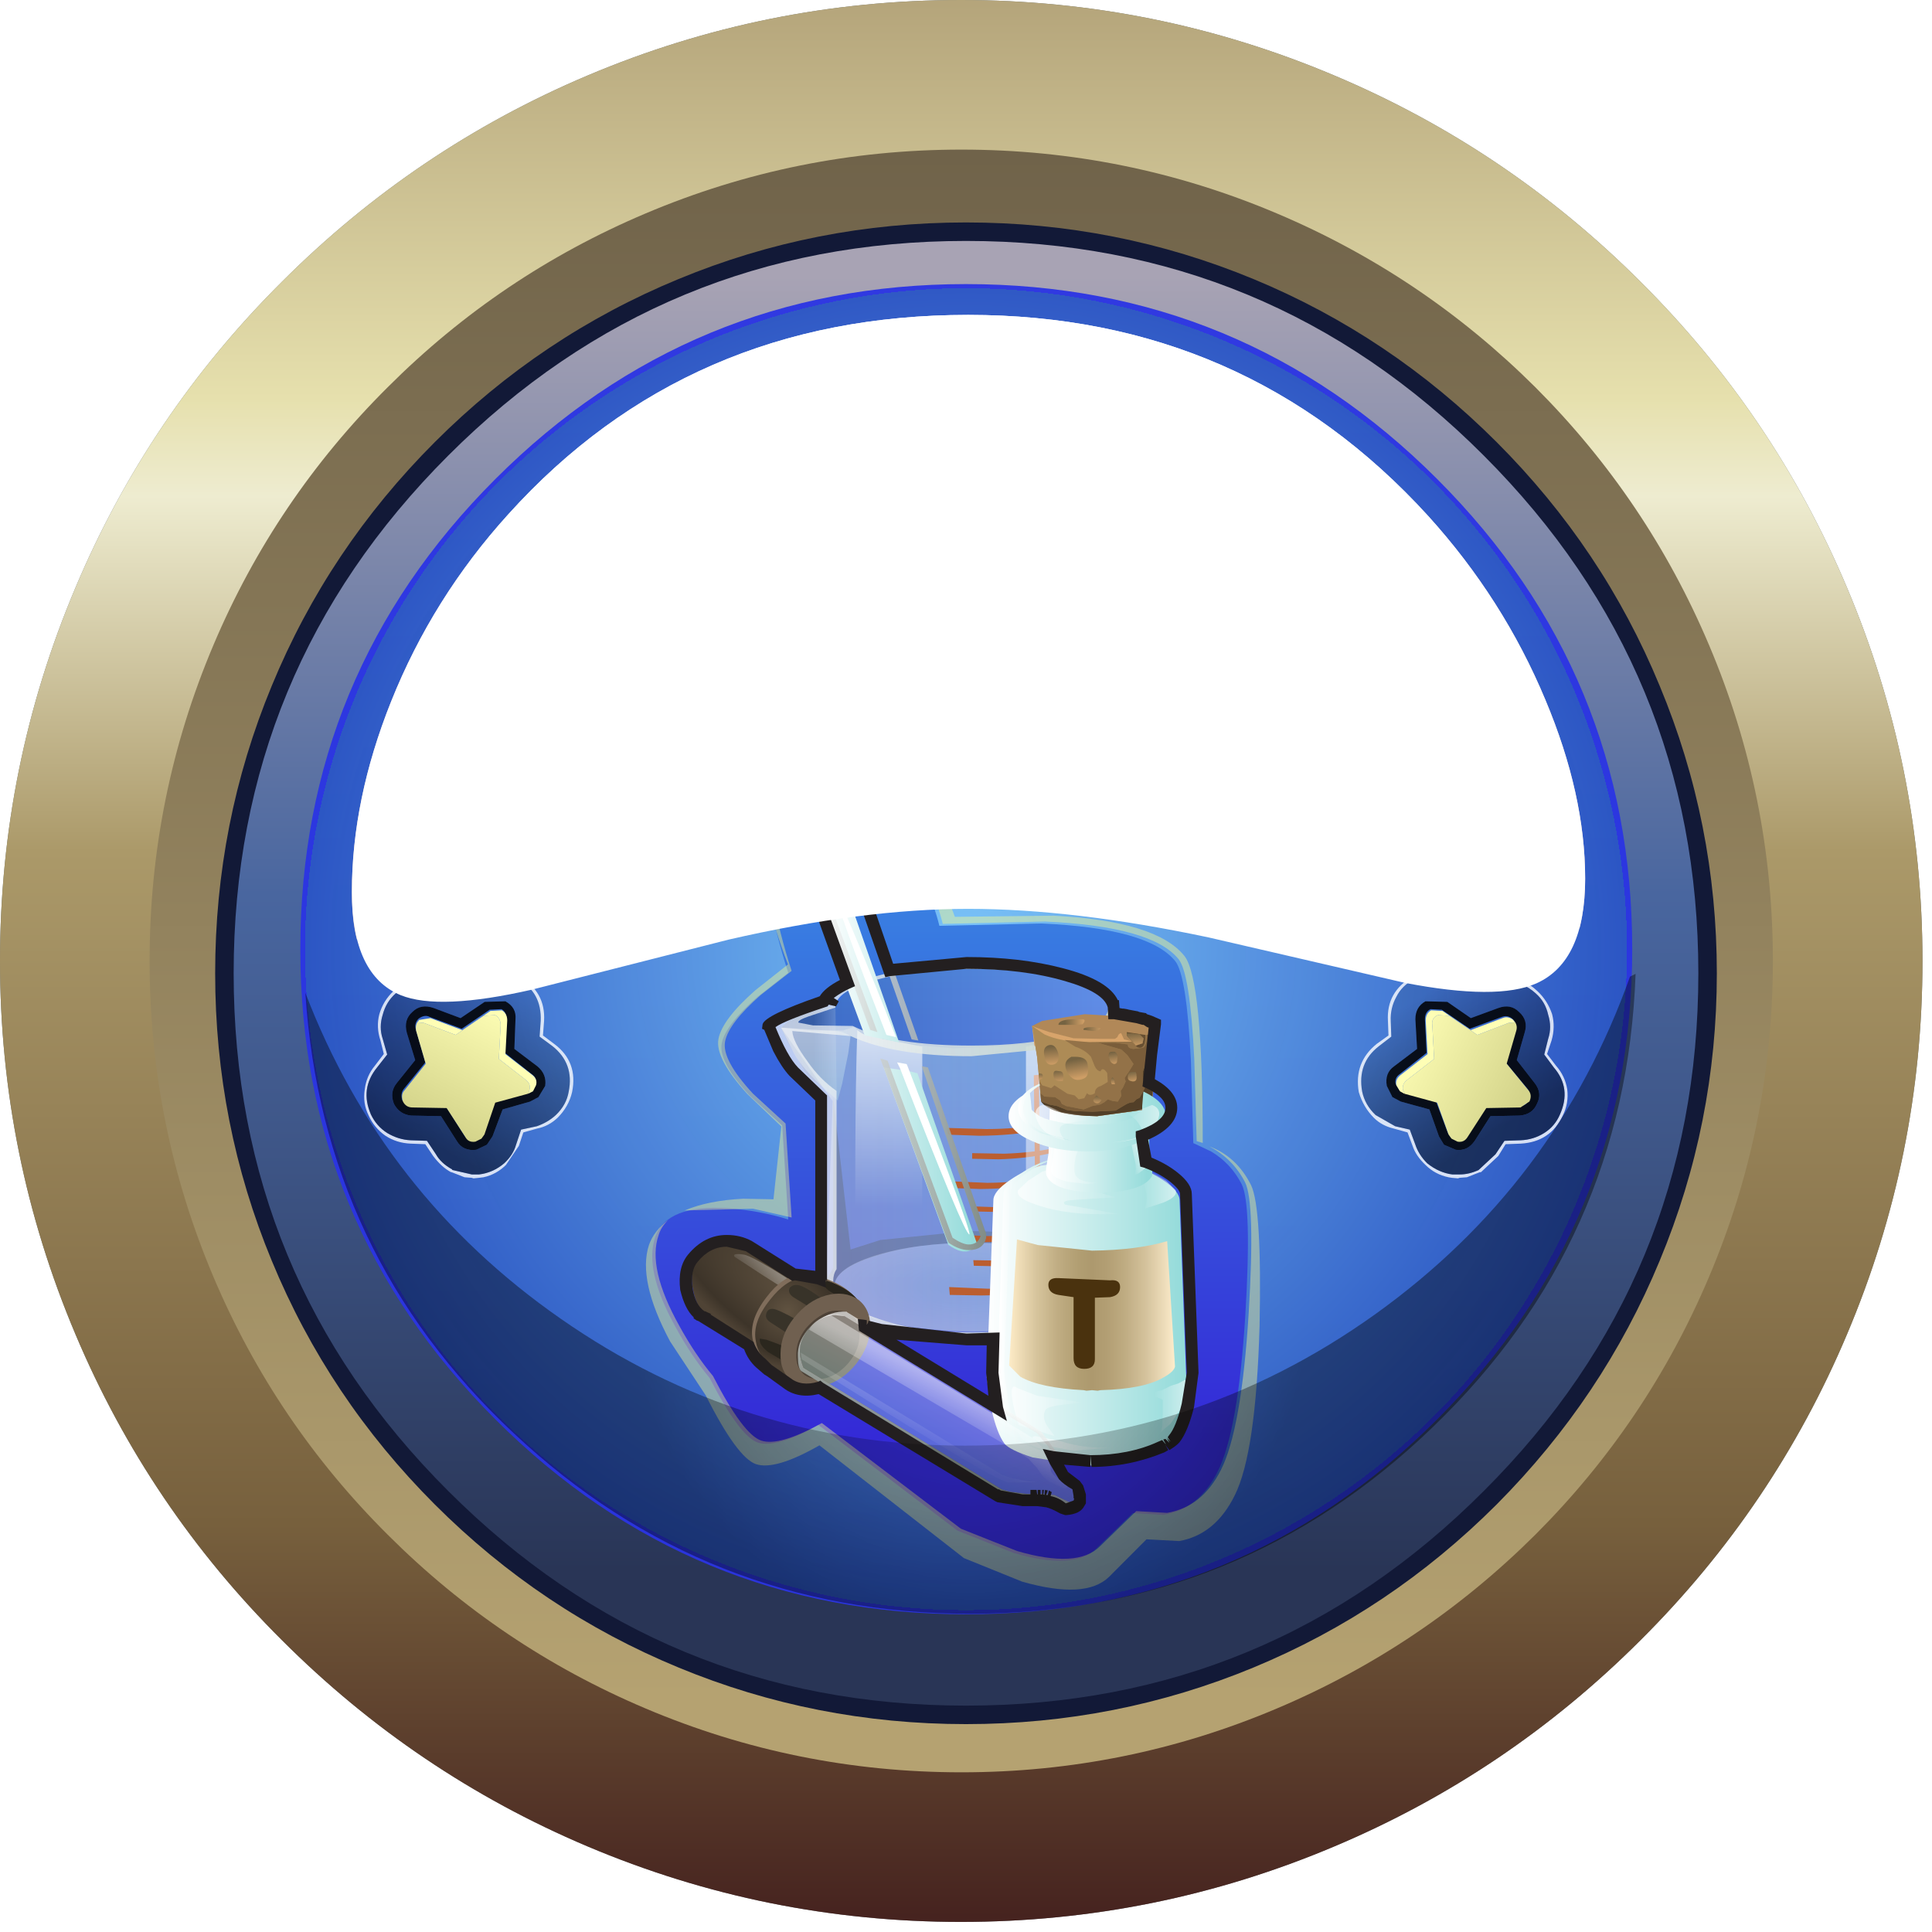<?xml version="1.0" encoding="UTF-8" standalone="no"?>
<svg xmlns:xlink="http://www.w3.org/1999/xlink" height="172.4px" width="172.4px" xmlns="http://www.w3.org/2000/svg">
  <g transform="matrix(1.0, 0.0, 0.0, 1.0, 0.0, 0.0)">
    <use height="171.5" transform="matrix(1.0, 0.0, 0.0, 1.0, 0.0, 0.0)" width="171.55" xlink:href="#shape0"/>
    <use height="134.0" transform="matrix(1.0, 0.0, 0.0, 1.0, 19.2, 19.85)" width="134.0" xlink:href="#shape1"/>
    <use height="118.7" transform="matrix(1.0, 0.0, 0.0, 1.0, 26.8, 25.35)" width="118.85" xlink:href="#sprite0"/>
    <use height="0.0" transform="matrix(0.932, 0.0, 0.0, 0.905, 62.95, 79.85)" width="0.0" xlink:href="#sprite1"/>
    <use height="0.0" transform="matrix(1.079, 0.0, 0.0, 1.048, 57.35, 71.05)" width="0.0" xlink:href="#sprite1"/>
    <use height="64.8" transform="matrix(1.079, 0.0, 0.0, 1.048, 58.2, 71.35)" width="49.25" xlink:href="#sprite2"/>
    <use height="33.4" transform="matrix(1.0, 0.0, 0.0, 1.0, 69.05, 86.05)" width="30.95" xlink:href="#shape4"/>
    <use height="15.95" transform="matrix(1.079, 0.0, 0.0, 1.048, 71.6, 76.3)" width="8.0" xlink:href="#sprite3"/>
    <use height="15.7" transform="matrix(1.079, 0.0, 0.0, 1.048, 78.85, 95.25)" width="7.7" xlink:href="#sprite4"/>
    <use height="36.05" transform="matrix(1.0, 0.0, 0.0, 1.0, 72.2, 75.5)" width="15.85" xlink:href="#shape7"/>
    <use height="25.75" transform="matrix(1.079, 0.0, 0.0, 1.048, 88.05, 103.802)" width="16.5" xlink:href="#sprite5"/>
    <use height="26.9" transform="matrix(1.0, 0.0, 0.0, 1.0, 89.0, 103.25)" width="17.8" xlink:href="#shape9"/>
    <use height="8.65" transform="matrix(1.079, 0.0, 0.0, 1.048, 93.354, 97.4)" width="8.85" xlink:href="#sprite6"/>
    <use height="15.2" transform="matrix(1.0, 0.0, 0.0, 1.0, 92.1, 90.45)" width="11.35" xlink:href="#shape11"/>
    <use height="5.1" transform="matrix(1.079, 0.0, 0.0, 1.048, 90.0, 97.4)" width="13.0" xlink:href="#sprite7"/>
    <use height="37.75" transform="matrix(1.0, 0.0, 0.0, 1.0, 61.75, 96.7)" width="43.15" xlink:href="#shape13"/>
    <use height="67.8" transform="matrix(1.079, 0.0, 0.0, 1.048, 57.637, 70.81)" width="50.8" xlink:href="#shape14"/>
    <use height="132.4" transform="matrix(0.872, 0.0, 0.0, 0.872, 27.667, 33.402)" width="132.35" xlink:href="#sprite8"/>
    <use height="60.4" transform="matrix(1.0, 0.0, 0.0, 1.0, 32.5, 74.8)" width="107.4" xlink:href="#shape17"/>
    <use height="11.05" transform="matrix(1.07, 0.0, 0.0, 1.07, 35.9, 90.05)" width="94.1" xlink:href="#sprite9"/>
    <use height="27.0" transform="matrix(1.0, 0.0, 0.0, 1.0, 63.65, 40.65)" width="19.05" xlink:href="#sprite10"/>
    <use height="27.0" transform="matrix(1.0, 0.0, 0.0, 1.0, 103.3, 40.65)" width="18.05" xlink:href="#sprite12"/>
    <use height="26.35" transform="matrix(1.0, 0.0, 0.0, 1.0, 52.15, 41.3)" width="9.95" xlink:href="#sprite14"/>
    <use height="27.0" transform="matrix(1.0, 0.0, 0.0, 1.0, 83.85, 40.65)" width="19.05" xlink:href="#sprite10"/>
    <use height="57.1" transform="matrix(1.0, 0.0, 0.0, 1.0, 27.25, 86.9)" width="118.7" xlink:href="#sprite16"/>
    <use height="55.75" transform="matrix(1.0, 0.0, 0.0, 1.0, 31.4, 28.1)" width="110.05" xlink:href="#sprite17"/>
    <use height="61.3" transform="matrix(1.0, 0.0, 0.0, 1.0, 31.4, 28.1)" width="110.05" xlink:href="#sprite18"/>
  </g>
  <defs>
    <g id="shape0" transform="matrix(1.0, 0.0, 0.0, 1.0, 0.0, 0.0)">
      <path d="M85.75 0.0 Q103.15 0.0 119.1 6.75 134.5 13.25 146.4 25.15 158.3 37.0 164.8 52.4 171.55 68.35 171.55 85.75 171.55 103.15 164.8 119.1 158.3 134.5 146.4 146.35 134.5 158.25 119.1 164.75 103.15 171.5 85.75 171.5 68.35 171.5 52.4 164.75 37.05 158.25 25.15 146.35 13.25 134.5 6.75 119.1 0.0 103.15 0.0 85.75 0.0 68.35 6.75 52.4 13.25 37.0 25.15 25.15 37.05 13.25 52.4 6.75 68.35 0.0 85.75 0.0" fill="#6b757b" fill-rule="evenodd" stroke="none"/>
      <path d="M85.75 0.0 Q103.15 0.0 119.1 6.75 134.5 13.25 146.4 25.15 158.3 37.0 164.8 52.4 171.55 68.35 171.55 85.75 171.55 103.15 164.8 119.1 158.3 134.5 146.4 146.35 134.5 158.25 119.1 164.75 103.15 171.5 85.75 171.5 68.35 171.5 52.4 164.75 37.05 158.25 25.15 146.35 13.25 134.5 6.75 119.1 0.0 103.15 0.0 85.75 0.0 68.35 6.75 52.4 13.25 37.0 25.15 25.15 37.05 13.25 52.4 6.75 68.35 0.0 85.75 0.0" fill="url(#gradient0)" fill-rule="evenodd" stroke="none"/>
      <path d="M57.6 19.05 Q71.05 13.35 85.8 13.35 100.5 13.35 113.95 19.05 126.95 24.55 137.0 34.55 147.0 44.55 152.5 57.55 158.2 71.0 158.2 85.75 158.2 100.5 152.5 113.95 147.0 126.95 137.0 136.95 126.95 146.95 113.95 152.45 100.5 158.15 85.8 158.15 71.05 158.15 57.6 152.45 44.6 146.95 34.6 136.95 24.55 126.95 19.05 113.95 13.35 100.5 13.35 85.75 13.35 71.0 19.05 57.55 24.55 44.55 34.6 34.55 44.6 24.55 57.6 19.05" fill="url(#gradient1)" fill-rule="evenodd" stroke="none"/>
    </g>
    <linearGradient gradientTransform="matrix(0.0, -0.105, -0.105, 0.0, 85.75, 85.75)" gradientUnits="userSpaceOnUse" id="gradient0" spreadMethod="pad" x1="-819.2" x2="819.2">
      <stop offset="0.004" stop-color="#46231f"/>
      <stop offset="0.208" stop-color="#77603d"/>
      <stop offset="0.557" stop-color="#ab9969"/>
      <stop offset="0.741" stop-color="#eeecd0"/>
      <stop offset="0.792" stop-color="#e6e0ad"/>
      <stop offset="1.0" stop-color="#b4a47a"/>
    </linearGradient>
    <linearGradient gradientTransform="matrix(0.0, -0.088, -0.088, 0.0, 85.75, 85.75)" gradientUnits="userSpaceOnUse" id="gradient1" spreadMethod="pad" x1="-819.2" x2="819.2">
      <stop offset="0.043" stop-color="#b5a271"/>
      <stop offset="1.0" stop-color="#70634a"/>
    </linearGradient>
    <g id="shape1" transform="matrix(1.0, 0.0, 0.0, 1.0, 0.0, 0.0)">
      <path d="M133.15 67.0 Q133.15 94.4 113.75 113.8 94.35 133.2 67.0 133.2 39.6 133.2 20.2 113.8 0.8 94.4 0.8 67.0 0.8 39.6 20.2 20.2 39.6 0.8 67.0 0.8 94.35 0.8 113.75 20.2 133.15 39.6 133.15 67.0" fill="url(#gradient2)" fill-rule="evenodd" stroke="none"/>
      <path d="M67.0 1.65 Q39.95 1.65 20.8 20.8 1.65 39.95 1.65 67.0 1.65 94.1 20.8 113.2 39.95 132.35 67.0 132.35 94.1 132.35 113.2 113.2 132.35 94.1 132.35 67.0 132.35 39.95 113.2 20.8 94.1 1.65 67.0 1.65 M5.05 92.65 Q0.0 80.45 0.0 67.0 0.0 53.55 5.05 41.35 10.1 29.1 19.6 19.6 29.1 10.1 41.35 5.05 53.55 0.0 67.0 0.0 80.45 0.0 92.65 5.05 104.85 10.1 114.35 19.6 123.85 29.1 128.9 41.35 134.0 53.6 134.0 67.0 134.0 80.4 128.9 92.65 123.85 104.85 114.35 114.4 104.85 123.9 92.65 128.95 80.45 134.0 67.0 134.0 53.55 134.0 41.35 128.95 29.1 123.9 19.6 114.4 10.1 104.9 5.05 92.65" fill="#121937" fill-rule="evenodd" stroke="none"/>
    </g>
    <linearGradient gradientTransform="matrix(0.0, -0.081, -0.081, 0.0, 67.0, 67.0)" gradientUnits="userSpaceOnUse" id="gradient2" spreadMethod="pad" x1="-819.2" x2="819.2">
      <stop offset="0.098" stop-color="#293556"/>
      <stop offset="0.396" stop-color="#3f5789"/>
      <stop offset="0.553" stop-color="#49669f"/>
      <stop offset="0.969" stop-color="#a8a3b4"/>
    </linearGradient>
    <g id="sprite0" transform="matrix(1.0, 0.0, 0.0, 1.0, 0.0, 0.0)">
      <use height="118.7" transform="matrix(1.0, 0.0, 0.0, 1.0, 0.0, 0.0)" width="118.85" xlink:href="#shape2"/>
    </g>
    <g id="shape2" transform="matrix(1.0, 0.0, 0.0, 1.0, 0.0, 0.0)">
      <path d="M118.85 59.35 Q118.85 83.9 101.45 101.3 84.05 118.7 59.4 118.7 34.8 118.7 17.4 101.3 0.0 83.9 0.0 59.35 0.0 34.8 17.4 17.4 34.8 0.0 59.4 0.0 84.05 0.0 101.45 17.4 118.85 34.8 118.85 59.35" fill="url(#gradient3)" fill-rule="evenodd" stroke="none"/>
    </g>
    <radialGradient cx="0" cy="0" gradientTransform="matrix(0.072, 0.0, 0.0, -0.072, 59.4, 59.35)" gradientUnits="userSpaceOnUse" id="gradient3" r="819.2" spreadMethod="pad">
      <stop offset="0.0" stop-color="#7bc5f8"/>
      <stop offset="1.0" stop-color="#2a55c6" stop-opacity="0.949"/>
      <stop offset="1.0" stop-color="#574fa8" stop-opacity="0.949"/>
      <stop offset="1.0" stop-color="#5760dd" stop-opacity="0.949"/>
      <stop offset="1.0" stop-color="#2a34e4" stop-opacity="0.949"/>
    </radialGradient>
    <g id="sprite2" transform="matrix(1.0, 0.0, 0.0, 1.0, 0.0, 0.0)">
      <use height="64.8" transform="matrix(1.0, 0.0, 0.0, 1.0, 0.0, 0.0)" width="49.25" xlink:href="#shape3"/>
    </g>
    <g id="shape3" transform="matrix(1.0, 0.0, 0.0, 1.0, 0.0, 0.0)">
      <path d="M43.25 13.75 Q44.2 14.95 44.55 22.25 L44.75 29.25 46.2 29.95 Q47.85 30.95 48.75 32.75 49.6 34.5 49.05 43.9 48.45 53.8 46.75 57.25 45.2 60.4 42.3 60.9 L39.75 60.75 36.75 63.75 Q34.9 65.65 29.9 64.15 L25.25 62.25 13.75 53.25 Q10.25 55.25 8.75 54.75 7.25 54.25 4.75 49.25 3.25 47.4 1.95 44.95 -0.7 40.05 0.25 37.25 1.2 34.45 6.3 34.8 8.9 35.0 11.25 35.75 L10.75 27.75 8.05 25.2 Q5.45 22.3 5.75 20.75 6.05 19.2 8.7 16.8 L11.25 14.75 Q10.25 11.6 9.65 8.3 8.55 1.65 10.75 0.75 16.7 -1.75 20.8 4.25 22.9 7.25 23.75 10.75 L32.2 10.55 Q41.05 10.95 43.25 13.75" fill="url(#gradient4)" fill-rule="evenodd" stroke="none"/>
    </g>
    <linearGradient gradientTransform="matrix(-1.0E-4, -0.029, -0.029, 1.0E-4, 24.6, 30.5)" gradientUnits="userSpaceOnUse" id="gradient4" spreadMethod="pad" x1="-819.2" x2="819.2">
      <stop offset="0.0" stop-color="#342ad7"/>
      <stop offset="1.0" stop-color="#3983e2"/>
    </linearGradient>
    <g id="shape4" transform="matrix(1.0, 0.0, 0.0, 1.0, -69.05, -86.05)">
      <path d="M74.65 97.35 Q73.05 97.1 71.85 95.65 L70.35 93.1 69.7 91.7 70.3 91.2 71.75 90.3 Q72.95 89.85 74.55 89.85 L74.65 97.35" fill="url(#gradient5)" fill-rule="evenodd" stroke="none"/>
      <path d="M78.2 112.05 Q74.55 113.15 74.45 114.75 L73.45 114.75 74.35 113.15 74.35 97.9 75.9 111.5 78.55 110.65 86.4 109.85 Q90.7 109.85 94.6 110.75 L97.55 111.6 99.1 91.45 99.65 113.5 99.55 115.3 99.25 115.3 99.35 114.8 Q99.35 113.2 95.7 112.05 92.05 110.9 86.85 110.9 81.8 110.9 78.2 112.05" fill="url(#gradient6)" fill-rule="evenodd" stroke="none"/>
      <path d="M99.35 114.8 Q99.35 116.5 95.7 117.65 92.05 118.8 86.85 118.8 81.75 118.8 78.05 117.65 74.45 116.5 74.45 114.8 74.45 113.2 78.05 112.05 81.75 110.9 86.85 110.9 92.05 110.9 95.7 112.05 99.35 113.2 99.35 114.8" fill="url(#gradient7)" fill-rule="evenodd" stroke="none"/>
      <path d="M97.75 88.15 Q98.95 88.75 99.45 90.65 L99.65 92.45 99.65 113.5 99.55 115.3 Q98.65 116.6 96.95 117.45 93.3 119.3 86.8 118.9 80.2 118.5 77.5 117.75 76.35 117.4 75.15 116.55 L74.3 115.7 74.05 115.3 73.7 114.5 Q73.45 113.7 73.75 113.7 L74.35 113.65 74.35 97.9 Q72.2 95.75 71.25 94.3 L69.7 91.7 70.2 91.2 Q70.85 90.6 71.75 90.3 73.25 89.75 74.55 89.85 L75.55 88.4 Q77.3 86.9 81.65 86.45 86.45 86.05 91.55 86.65 96.1 87.25 97.75 88.15" fill="url(#gradient8)" fill-rule="evenodd" stroke="none"/>
      <path d="M99.25 90.1 L99.75 90.1 99.75 114.0 100.0 114.75 Q100.0 116.7 96.1 118.05 92.2 119.45 86.7 119.45 81.2 119.45 77.3 118.05 73.45 116.7 73.45 114.75 73.45 114.3 73.75 113.7 L74.3 98.25 69.7 91.7 72.45 91.95 75.25 91.95 76.15 91.65 76.3 91.7 Q76.95 92.45 77.9 92.45 L78.2 92.4 78.7 92.7 81.6 93.25 85.1 93.55 92.95 93.15 Q97.7 92.45 99.25 90.1" fill="url(#gradient9)" fill-rule="evenodd" stroke="none"/>
      <path d="M92.95 116.4 L92.5 116.45 92.25 95.95 92.7 95.9 92.95 116.4" fill="#bb5e2f" fill-rule="evenodd" stroke="none"/>
      <path d="M88.0 100.75 Q93.45 100.75 98.05 98.95 L98.05 99.25 Q93.55 101.3 87.4 101.35 L84.55 101.25 84.55 100.65 88.0 100.75" fill="#bb5e2f" fill-rule="evenodd" stroke="none"/>
      <path d="M84.6 106.0 L84.6 105.4 88.1 105.55 Q93.8 105.5 98.1 103.65 L98.1 103.7 98.15 103.95 98.15 104.0 Q93.55 106.05 87.45 106.1 L84.6 106.0" fill="#bb5e2f" fill-rule="evenodd" stroke="none"/>
      <path d="M97.75 101.55 Q94.2 103.3 89.1 103.45 L86.75 103.4 86.75 102.9 89.6 102.95 Q94.3 102.8 97.75 101.35 L97.75 101.55" fill="#bb5e2f" fill-rule="evenodd" stroke="none"/>
      <path d="M84.65 110.15 L88.15 110.3 Q93.8 110.25 98.2 108.4 L98.2 108.75 Q93.6 110.8 87.5 110.85 L84.65 110.8 84.65 110.15" fill="#bb5e2f" fill-rule="evenodd" stroke="none"/>
      <path d="M97.9 106.4 Q94.1 108.1 89.15 108.15 L86.8 108.1 86.8 107.65 89.7 107.75 Q94.35 107.6 97.9 106.1 L97.9 106.4" fill="#bb5e2f" fill-rule="evenodd" stroke="none"/>
      <path d="M98.25 113.2 L98.25 113.5 Q93.65 115.55 87.55 115.6 L84.75 115.55 84.75 115.5 84.7 114.9 84.7 114.85 88.2 115.0 Q93.9 114.95 98.25 113.2" fill="#bb5e2f" fill-rule="evenodd" stroke="none"/>
      <path d="M97.95 111.05 Q94.35 112.7 89.25 113.0 L86.9 112.95 86.85 112.45 89.75 112.5 Q94.35 112.35 97.95 110.8 L97.95 111.05" fill="#bb5e2f" fill-rule="evenodd" stroke="none"/>
      <path d="M78.7 92.7 L82.3 93.4 82.3 119.15 Q79.0 118.8 76.4 117.75 76.2 100.8 76.5 91.9 77.05 92.45 77.9 92.45 L78.2 92.4 78.7 92.7" fill="url(#gradient10)" fill-rule="evenodd" stroke="none"/>
      <path d="M95.15 92.7 L95.65 92.4 95.95 92.45 Q96.8 92.45 97.35 91.9 97.65 100.8 97.45 117.75 94.85 118.8 91.55 119.15 L91.55 93.4 95.15 92.7" fill="url(#gradient11)" fill-rule="evenodd" stroke="none"/>
      <path d="M75.9 92.45 L75.7 93.95 75.15 96.7 74.75 98.2 Q71.75 95.65 70.85 94.0 L69.7 91.7 74.5 92.0 Q75.15 92.0 75.9 92.45" fill="url(#gradient12)" fill-rule="evenodd" stroke="none"/>
      <path d="M98.9 89.9 Q98.9 88.5 95.35 87.5 91.75 86.45 86.7 86.45 81.7 86.45 78.15 87.45 74.55 88.45 74.55 89.85 L74.55 89.9 72.15 90.7 Q71.15 91.05 71.25 91.25 L72.55 91.5 76.1 91.55 76.2 91.6 Q79.65 93.3 86.7 93.3 91.8 93.3 95.35 92.35 98.9 91.35 98.9 89.9 M99.1 91.45 Q97.85 92.7 94.5 93.5 L86.7 94.25 Q79.8 94.25 75.9 92.45 L70.7 92.0 Q70.75 92.95 72.05 94.7 73.15 96.3 74.65 97.35 L74.65 113.25 Q74.35 113.7 74.35 114.3 74.35 116.25 78.0 117.55 81.65 118.9 86.8 118.9 92.0 118.9 95.65 117.55 99.35 116.25 99.35 114.3 L99.1 113.5 99.1 91.45 M95.6 87.15 Q99.4 88.25 99.7 89.85 L99.75 89.85 99.75 113.9 100.0 114.75 Q100.0 116.7 96.1 118.05 92.2 119.45 86.7 119.45 81.2 119.45 77.3 118.05 73.45 116.7 73.45 114.75 73.45 114.2 73.75 113.7 L73.75 98.0 71.35 95.7 Q70.5 94.85 69.1 91.7 68.7 91.3 73.95 89.4 74.85 88.0 78.4 87.05 82.0 86.05 86.7 86.05 91.85 86.05 95.6 87.15" fill="url(#gradient13)" fill-rule="evenodd" stroke="none"/>
    </g>
    <linearGradient gradientTransform="matrix(0.003, 0.0, 0.0, -0.003, 72.25, 93.65)" gradientUnits="userSpaceOnUse" id="gradient5" spreadMethod="pad" x1="-819.2" x2="819.2">
      <stop offset="0.569" stop-color="#000000" stop-opacity="0.2"/>
      <stop offset="1.0" stop-color="#ffffff" stop-opacity="0.2"/>
    </linearGradient>
    <linearGradient gradientTransform="matrix(0.016, 0.0, 0.0, -0.015, 86.55, 103.4)" gradientUnits="userSpaceOnUse" id="gradient6" spreadMethod="pad" x1="-819.2" x2="819.2">
      <stop offset="0.325" stop-color="#000000" stop-opacity="0.349"/>
      <stop offset="0.894" stop-color="#000000" stop-opacity="0.349"/>
    </linearGradient>
    <radialGradient cx="0" cy="0" gradientTransform="matrix(0.015, 0.0, 0.0, -0.005, 86.85, 114.8)" gradientUnits="userSpaceOnUse" id="gradient7" r="819.2" spreadMethod="pad">
      <stop offset="0.0" stop-color="#b6edec" stop-opacity="0.227"/>
      <stop offset="1.0" stop-color="#ffffff" stop-opacity="0.298"/>
    </radialGradient>
    <linearGradient gradientTransform="matrix(0.015, 0.0, 0.0, -0.015, 86.5, 102.65)" gradientUnits="userSpaceOnUse" id="gradient8" spreadMethod="pad" x1="-819.2" x2="819.2">
      <stop offset="0.0" stop-color="#5a7575" stop-opacity="0.2"/>
      <stop offset="1.0" stop-color="#ffffff" stop-opacity="0.2"/>
    </linearGradient>
    <linearGradient gradientTransform="matrix(0.018, 0.0, 0.0, -0.018, 84.8, 104.75)" gradientUnits="userSpaceOnUse" id="gradient9" spreadMethod="pad" x1="-819.2" x2="819.2">
      <stop offset="0.0" stop-color="#ffffff" stop-opacity="0.349"/>
      <stop offset="1.0" stop-color="#94dbda" stop-opacity="0.349"/>
    </linearGradient>
    <linearGradient gradientTransform="matrix(0.0, 0.009, 0.009, 0.0, 79.3, 100.3)" gradientUnits="userSpaceOnUse" id="gradient10" spreadMethod="pad" x1="-819.2" x2="819.2">
      <stop offset="0.0" stop-color="#ffffff" stop-opacity="0.639"/>
      <stop offset="1.0" stop-color="#ffffff" stop-opacity="0.0"/>
    </linearGradient>
    <linearGradient gradientTransform="matrix(0.0, 0.026, 0.027, 0.0, 94.55, 113.2)" gradientUnits="userSpaceOnUse" id="gradient11" spreadMethod="pad" x1="-819.2" x2="819.2">
      <stop offset="0.0" stop-color="#ffffff" stop-opacity="0.639"/>
      <stop offset="1.0" stop-color="#ffffff" stop-opacity="0.0"/>
    </linearGradient>
    <linearGradient gradientTransform="matrix(0.0, 0.006, 0.006, 0.0, 72.8, 96.8)" gradientUnits="userSpaceOnUse" id="gradient12" spreadMethod="pad" x1="-819.2" x2="819.2">
      <stop offset="0.0" stop-color="#ffffff" stop-opacity="0.349"/>
      <stop offset="1.0" stop-color="#94dbda" stop-opacity="0.349"/>
    </linearGradient>
    <linearGradient gradientTransform="matrix(0.019, 0.0, 0.0, -0.018, 84.55, 102.75)" gradientUnits="userSpaceOnUse" id="gradient13" spreadMethod="pad" x1="-819.2" x2="819.2">
      <stop offset="0.0" stop-color="#ffffff" stop-opacity="0.659"/>
      <stop offset="1.0" stop-color="#becfc6"/>
    </linearGradient>
    <g id="sprite3" transform="matrix(1.0, 0.0, 0.0, 1.0, 0.0, 0.0)">
      <use height="15.95" transform="matrix(1.0, 0.0, 0.0, 1.0, 0.0, 0.0)" width="8.0" xlink:href="#shape5"/>
    </g>
    <g id="shape5" transform="matrix(1.0, 0.0, 0.0, 1.0, 0.0, 0.0)">
      <path d="M1.35 4.75 L1.2 3.35 1.2 3.0 Q0.2 2.45 0.05 1.7 -0.1 1.15 0.35 0.65 0.7 0.15 1.35 0.0 2.05 -0.1 2.7 0.3 3.4 0.75 3.35 1.45 L3.05 2.85 3.7 3.25 8.0 15.95 5.15 15.35 1.35 4.75" fill="url(#gradient14)" fill-rule="evenodd" stroke="none"/>
    </g>
    <linearGradient gradientTransform="matrix(0.007, 0.0, 0.0, -0.007, 7.65, 8.0)" gradientUnits="userSpaceOnUse" id="gradient14" spreadMethod="pad" x1="-819.2" x2="819.2">
      <stop offset="0.0" stop-color="#ffffff"/>
      <stop offset="1.0" stop-color="#94dbda"/>
    </linearGradient>
    <g id="sprite4" transform="matrix(1.0, 0.0, 0.0, 1.0, 0.0, 0.0)">
      <use height="15.7" transform="matrix(1.0, 0.0, 0.0, 1.0, 0.0, 0.0)" width="7.7" xlink:href="#shape6"/>
    </g>
    <g id="shape6" transform="matrix(1.0, 0.0, 0.0, 1.0, 0.0, 0.0)">
      <path d="M2.05 0.3 L2.8 0.5 7.7 14.95 7.2 15.55 Q6.5 15.95 5.35 15.1 L0.0 0.0 2.05 0.3" fill="url(#gradient15)" fill-rule="evenodd" stroke="none"/>
    </g>
    <linearGradient gradientTransform="matrix(0.007, 0.0, 0.0, -0.007, 1.65, 7.8)" gradientUnits="userSpaceOnUse" id="gradient15" spreadMethod="pad" x1="-819.2" x2="819.2">
      <stop offset="0.0" stop-color="#ffffff"/>
      <stop offset="1.0" stop-color="#94dbda"/>
    </linearGradient>
    <g id="shape7" transform="matrix(1.0, 0.0, 0.0, 1.0, -72.2, -75.5)">
      <path d="M76.4 76.25 Q76.95 76.85 76.9 77.55 L76.65 78.8 77.0 79.0 77.2 79.3 81.95 92.85 81.35 92.75 76.7 79.45 76.0 79.0 76.35 77.55 Q76.4 76.85 75.8 76.45 75.2 76.05 74.5 76.05 L74.2 76.05 Q73.5 76.2 73.1 76.7 72.6 77.25 72.8 77.8 72.95 78.6 74.05 79.15 L74.05 79.55 74.2 81.0 78.3 92.1 77.65 91.9 73.7 81.2 73.65 81.1 73.5 79.55 73.5 79.5 Q72.4 78.6 72.25 77.9 72.1 77.25 72.5 76.55 73.0 75.75 74.1 75.5 L74.5 75.5 Q75.75 75.5 76.4 76.25" fill="url(#gradient16)" fill-rule="evenodd" stroke="none"/>
      <path d="M82.8 95.25 L88.0 110.1 88.0 110.45 Q87.75 111.55 86.45 111.55 85.6 111.55 84.65 110.9 L84.5 110.6 78.55 94.45 79.2 94.65 85.0 110.45 Q85.9 111.05 86.45 111.05 87.25 111.05 87.5 110.3 L82.25 95.15 82.8 95.25" fill="url(#gradient17)" fill-rule="evenodd" stroke="none"/>
      <path d="M74.95 77.35 L74.75 77.9 74.15 78.1 Q73.3 78.1 73.3 77.35 73.3 76.55 74.15 76.55 L74.75 76.8 74.95 77.35" fill="#ffffff" fill-rule="evenodd" stroke="none"/>
      <path d="M79.95 92.55 L79.1 92.35 Q74.45 80.4 74.75 80.25 75.05 80.15 79.95 92.55" fill="#ffffff" fill-rule="evenodd" stroke="none"/>
      <path d="M80.9 94.95 L80.95 95.05 Q86.75 110.0 86.5 110.15 86.1 110.25 80.3 95.3 L80.05 94.8 80.9 94.95" fill="#ffffff" fill-rule="evenodd" stroke="none"/>
    </g>
    <linearGradient gradientTransform="matrix(0.01, 0.0, 0.0, -0.009, 80.1, 84.15)" gradientUnits="userSpaceOnUse" id="gradient16" spreadMethod="pad" x1="-819.2" x2="819.2">
      <stop offset="0.0" stop-color="#ffffff" stop-opacity="0.659"/>
      <stop offset="1.0" stop-color="#7f8a84"/>
    </linearGradient>
    <linearGradient gradientTransform="matrix(0.01, 0.0, 0.0, -0.009, 80.1, 103.0)" gradientUnits="userSpaceOnUse" id="gradient17" spreadMethod="pad" x1="-819.2" x2="819.2">
      <stop offset="0.0" stop-color="#ffffff" stop-opacity="0.659"/>
      <stop offset="1.0" stop-color="#7f8a84"/>
    </linearGradient>
    <g id="sprite5" transform="matrix(1.0, 0.0, 0.0, 1.0, 0.0, -0.05)">
      <use height="25.75" transform="matrix(1.0, 0.0, 0.0, 1.0, 0.0, 0.05)" width="16.5" xlink:href="#shape8"/>
    </g>
    <g id="shape8" transform="matrix(1.0, 0.0, 0.0, 1.0, 0.0, -0.05)">
      <path d="M10.6 0.05 L11.95 0.25 Q13.3 0.6 14.6 1.5 15.95 2.45 15.95 3.2 L16.5 18.3 16.1 21.05 Q15.65 23.05 15.0 23.9 14.6 24.45 12.6 25.1 10.3 25.8 8.1 25.8 L3.8 25.1 Q1.85 24.45 1.45 23.9 0.85 23.05 0.4 21.05 L0.0 18.3 0.55 3.2 Q0.55 2.45 1.9 1.5 3.15 0.6 4.5 0.25 L5.85 0.05 8.25 0.05 10.6 0.05" fill="url(#gradient18)" fill-rule="evenodd" stroke="none"/>
    </g>
    <linearGradient gradientTransform="matrix(0.01, 0.0, 0.0, -0.01, 8.1, 12.9)" gradientUnits="userSpaceOnUse" id="gradient18" spreadMethod="pad" x1="-819.2" x2="819.2">
      <stop offset="0.0" stop-color="#ffffff"/>
      <stop offset="1.0" stop-color="#94dbda"/>
    </linearGradient>
    <g id="shape9" transform="matrix(1.0, 0.0, 0.0, 1.0, -89.0, -103.25)">
      <path d="M93.85 103.45 L95.45 103.25 94.15 103.45 Q92.8 103.8 91.5 104.75 90.15 105.75 90.15 106.55 L89.6 122.35 90.0 125.25 Q90.5 127.35 91.1 128.25 91.45 128.8 93.4 129.5 L96.15 130.1 93.1 129.5 Q90.95 128.8 90.55 128.25 89.9 127.35 89.4 125.25 L89.0 122.35 89.55 106.55 Q89.55 105.75 91.05 104.75 92.4 103.8 93.85 103.45" fill="url(#gradient19)" fill-rule="evenodd" stroke="none"/>
      <path d="M100.3 103.25 L101.9 103.45 Q103.35 103.8 104.75 104.75 106.2 105.75 106.2 106.55 L106.8 122.35 106.35 125.25 Q105.85 127.35 105.15 128.25 104.75 128.8 102.65 129.5 L98.95 130.15 102.25 129.5 Q104.25 128.8 104.7 128.25 105.3 127.35 105.75 125.25 L106.15 122.35 105.6 106.55 Q105.6 105.75 104.25 104.75 103.0 103.8 101.6 103.45 L100.3 103.25" fill="url(#gradient20)" fill-rule="evenodd" stroke="none"/>
      <path d="M92.05 107.35 Q90.6 106.8 90.85 106.2 L91.75 105.35 93.0 104.55 94.0 104.25 Q96.5 104.5 95.95 105.2 95.6 105.65 97.55 106.25 L99.55 106.85 97.65 106.95 95.5 107.1 Q94.7 107.2 95.05 107.5 L100.0 108.35 98.2 108.35 Q94.6 108.35 92.05 107.35" fill="url(#gradient21)" fill-rule="evenodd" stroke="none"/>
      <path d="M94.65 128.6 Q97.0 129.4 100.1 129.1 L95.85 129.45 Q93.4 129.1 92.55 128.6 91.8 128.2 92.4 128.15 L94.65 128.6" fill="url(#gradient22)" fill-rule="evenodd" stroke="none"/>
      <path d="M91.05 122.85 L90.05 121.85 90.75 110.6 92.6 111.1 97.45 111.6 Q101.5 111.55 104.15 110.75 L104.85 121.95 Q104.75 122.4 103.85 122.9 102.1 123.95 98.2 124.05 L97.95 124.1 97.45 124.05 96.95 124.1 96.7 124.05 Q92.8 123.85 91.05 122.85" fill="url(#gradient23)" fill-rule="evenodd" stroke="none"/>
      <path d="M102.15 107.85 Q102.5 106.95 102.15 105.9 101.75 104.9 100.9 104.4 L101.75 104.25 102.75 104.55 104.05 105.35 104.9 106.2 Q105.15 106.8 103.7 107.35 L102.15 107.85" fill="url(#gradient24)" fill-rule="evenodd" stroke="none"/>
      <path d="M90.9 127.15 L90.7 126.5 Q90.1 124.3 90.35 123.85 90.45 123.6 90.75 123.85 L92.55 124.55 96.6 125.15 94.85 125.35 Q93.5 125.5 93.3 125.8 92.9 126.5 93.55 127.4 L94.1 128.15 90.9 127.15" fill="url(#gradient25)" fill-rule="evenodd" stroke="none"/>
      <path d="M103.3 124.7 L101.75 124.7 Q102.3 124.35 103.7 124.05 L104.5 123.65 105.15 123.45 105.7 123.15 106.15 123.15 Q106.15 124.4 105.45 125.6 L104.45 127.05 103.8 127.6 103.6 127.8 103.7 127.3 103.75 126.2 103.75 125.35 103.75 124.9 103.3 124.7" fill="url(#gradient26)" fill-rule="evenodd" stroke="none"/>
    </g>
    <linearGradient gradientTransform="matrix(0.005, 0.0, 0.0, -0.005, 93.35, 116.7)" gradientUnits="userSpaceOnUse" id="gradient19" spreadMethod="pad" x1="-819.2" x2="819.2">
      <stop offset="0.0" stop-color="#ffffff"/>
      <stop offset="1.0" stop-color="#94dbda"/>
    </linearGradient>
    <linearGradient gradientTransform="matrix(0.005, 0.0, 0.0, -0.005, 102.3, 116.7)" gradientUnits="userSpaceOnUse" id="gradient20" spreadMethod="pad" x1="-819.2" x2="819.2">
      <stop offset="0.0" stop-color="#ffffff"/>
      <stop offset="1.0" stop-color="#94dbda"/>
    </linearGradient>
    <linearGradient gradientTransform="matrix(0.006, 0.0, 0.0, -0.005, 95.4, 106.25)" gradientUnits="userSpaceOnUse" id="gradient21" spreadMethod="pad" x1="-819.2" x2="819.2">
      <stop offset="0.0" stop-color="#ffffff" stop-opacity="0.639"/>
      <stop offset="1.0" stop-color="#ffffff" stop-opacity="0.0"/>
    </linearGradient>
    <linearGradient gradientTransform="matrix(0.005, 0.0, 0.0, -0.005, 96.1, 128.8)" gradientUnits="userSpaceOnUse" id="gradient22" spreadMethod="pad" x1="-819.2" x2="819.2">
      <stop offset="0.0" stop-color="#ffffff" stop-opacity="0.639"/>
      <stop offset="1.0" stop-color="#ffffff" stop-opacity="0.0"/>
    </linearGradient>
    <linearGradient gradientTransform="matrix(0.009, 0.0, 0.0, -0.009, 97.45, 117.4)" gradientUnits="userSpaceOnUse" id="gradient23" spreadMethod="pad" x1="-819.2" x2="819.2">
      <stop offset="0.0" stop-color="#fcebc7"/>
      <stop offset="0.02" stop-color="#f8e6c1"/>
      <stop offset="0.161" stop-color="#d7c59d"/>
      <stop offset="0.29" stop-color="#c0ad83"/>
      <stop offset="0.408" stop-color="#b29f73"/>
      <stop offset="0.498" stop-color="#ad996e"/>
      <stop offset="0.588" stop-color="#b29e73"/>
      <stop offset="0.698" stop-color="#bfac82"/>
      <stop offset="0.824" stop-color="#d4c29c"/>
      <stop offset="0.957" stop-color="#f2e1bf"/>
      <stop offset="1.0" stop-color="#fdedcc"/>
    </linearGradient>
    <linearGradient gradientTransform="matrix(-0.002, 0.0, 0.0, 0.002, 103.55, 106.0)" gradientUnits="userSpaceOnUse" id="gradient24" spreadMethod="pad" x1="-819.2" x2="819.2">
      <stop offset="0.0" stop-color="#ffffff" stop-opacity="0.639"/>
      <stop offset="1.0" stop-color="#ffffff" stop-opacity="0.0"/>
    </linearGradient>
    <linearGradient gradientTransform="matrix(0.004, 0.0, 0.0, -0.004, 93.4, 125.95)" gradientUnits="userSpaceOnUse" id="gradient25" spreadMethod="pad" x1="-819.2" x2="819.2">
      <stop offset="0.0" stop-color="#ffffff" stop-opacity="0.639"/>
      <stop offset="1.0" stop-color="#ffffff" stop-opacity="0.0"/>
    </linearGradient>
    <linearGradient gradientTransform="matrix(-0.002, 0.0, 0.0, 0.002, 104.65, 125.7)" gradientUnits="userSpaceOnUse" id="gradient26" spreadMethod="pad" x1="-819.2" x2="819.2">
      <stop offset="0.0" stop-color="#ffffff" stop-opacity="0.639"/>
      <stop offset="1.0" stop-color="#ffffff" stop-opacity="0.0"/>
    </linearGradient>
    <g id="sprite6" transform="matrix(1.0, 0.0, 0.0, 1.0, -0.05, 0.0)">
      <use height="8.65" transform="matrix(1.0, 0.0, 0.0, 1.0, 0.05, 0.0)" width="8.85" xlink:href="#shape10"/>
    </g>
    <g id="shape10" transform="matrix(1.0, 0.0, 0.0, 1.0, -0.05, 0.0)">
      <path d="M8.5 1.25 L8.6 5.25 8.85 6.5 8.8 7.2 Q8.1 8.45 5.0 8.6 L4.7 8.65 4.2 8.65 3.9 8.6 Q0.65 8.45 0.1 7.2 0.0 7.0 0.05 6.5 L0.25 5.25 0.35 1.25 Q0.35 0.75 1.4 0.4 L4.1 0.0 4.45 0.05 4.75 0.0 7.45 0.4 Q8.5 0.75 8.5 1.25" fill="url(#gradient27)" fill-rule="evenodd" stroke="none"/>
    </g>
    <linearGradient gradientTransform="matrix(0.005, 0.0, 0.0, -0.005, 4.35, 4.35)" gradientUnits="userSpaceOnUse" id="gradient27" spreadMethod="pad" x1="-819.2" x2="819.2">
      <stop offset="0.0" stop-color="#ffffff"/>
      <stop offset="1.0" stop-color="#94dbda"/>
    </linearGradient>
    <g id="shape11" transform="matrix(1.0, 0.0, 0.0, 1.0, -92.1, -90.45)">
      <path d="M94.2 101.5 L97.4 101.7 96.7 102.25 Q96.25 102.3 96.0 103.2 95.8 104.0 95.9 104.65 96.05 105.5 98.0 105.55 L97.0 105.65 95.25 105.45 Q94.15 105.15 93.9 104.8 93.65 104.55 93.8 104.05 L94.0 103.2 94.2 101.5" fill="url(#gradient28)" fill-rule="evenodd" stroke="none"/>
      <path d="M100.3 101.6 L101.9 101.05 101.95 102.4 102.2 103.4 102.2 104.25 101.6 104.7 101.25 104.85 Q101.45 104.25 101.25 103.5 L101.0 102.3 Q100.85 101.65 100.3 101.6" fill="url(#gradient29)" fill-rule="evenodd" stroke="none"/>
      <path d="M93.0 91.1 L96.8 90.5 101.7 90.8 Q102.85 91.1 103.45 91.45 L102.8 98.35 Q102.65 98.7 101.9 99.05 L97.9 99.6 Q95.15 99.55 93.8 98.95 L92.9 98.25 92.55 94.35 92.1 91.55 93.0 91.1" fill="#b18858" fill-rule="evenodd" stroke="none"/>
      <path d="M93.65 92.1 L95.8 92.65 98.15 92.7 99.5 92.7 99.7 92.55 99.8 92.35 Q99.9 92.2 100.05 92.2 L100.3 92.75 100.9 92.9 101.25 93.25 Q101.25 93.7 100.15 93.95 L97.0 94.25 93.75 93.95 92.3 93.3 92.1 91.55 92.6 91.75 93.65 92.1" fill="#d8a46b" fill-rule="evenodd" stroke="none"/>
      <path d="M96.55 90.95 Q97.0 90.95 96.6 91.4 L95.95 91.45 94.45 91.45 Q94.45 90.95 96.0 90.95 L96.55 90.95" fill="url(#gradient30)" fill-rule="evenodd" stroke="none"/>
      <path d="M96.7 91.9 Q96.55 91.65 97.6 91.65 L98.2 91.75 Q98.1 92.0 97.5 92.0 L96.7 91.9" fill="url(#gradient31)" fill-rule="evenodd" stroke="none"/>
      <path d="M101.0 90.9 L100.85 90.8 Q100.8 90.7 100.9 90.65 L102.5 91.0 102.35 91.0 101.0 90.9" fill="url(#gradient32)" fill-rule="evenodd" stroke="none"/>
      <path d="M102.3 91.45 L102.25 91.3 103.0 91.3 102.3 91.45" fill="url(#gradient33)" fill-rule="evenodd" stroke="none"/>
      <path d="M93.2 92.3 Q94.7 93.0 97.2 93.0 L101.15 92.95 100.75 92.65 Q100.35 92.3 100.55 92.1 L102.25 92.35 103.45 91.4 103.45 91.45 102.8 98.35 Q102.65 98.7 101.9 99.05 L97.9 99.6 Q95.15 99.55 93.8 98.95 L92.9 98.25 92.55 94.35 92.1 91.55 93.2 92.3" fill="#ad8b56" fill-rule="evenodd" stroke="none"/>
      <path d="M97.85 97.75 Q97.35 98.2 97.7 98.4 98.05 98.6 98.3 98.15 L97.85 97.75 M99.2 96.75 L99.5 96.75 99.4 96.25 99.25 96.15 Q99.05 96.4 99.2 96.75 M99.45 93.85 L99.25 93.85 Q98.85 93.85 98.95 94.35 99.05 94.85 99.4 94.95 99.7 94.95 99.7 94.6 99.8 94.0 99.45 93.85 M95.95 93.4 L95.15 92.9 95.0 92.8 97.2 93.0 101.0 92.95 101.35 93.3 Q101.45 93.5 101.75 93.5 102.2 93.45 102.2 92.55 L102.2 92.35 102.35 92.35 Q102.35 93.25 102.0 93.5 L101.15 93.6 Q100.6 93.55 100.65 93.2 L99.5 93.05 97.95 93.05 100.05 93.65 100.6 94.15 101.15 94.95 100.75 95.6 100.35 96.2 100.45 96.5 100.2 97.05 100.0 97.35 100.05 97.8 99.75 98.3 99.3 98.25 98.85 98.1 98.55 98.35 98.2 98.55 97.45 98.7 96.7 99.0 95.15 98.7 94.75 98.5 94.6 98.2 94.15 97.9 93.2 97.85 92.85 97.55 92.75 96.45 93.0 96.85 93.8 97.1 94.1 96.85 95.25 97.6 95.9 97.75 96.25 98.1 96.75 98.0 97.0 97.55 Q97.25 97.85 97.7 97.55 97.7 97.05 98.25 96.9 L98.85 96.55 98.8 95.75 Q98.4 95.15 98.2 95.6 97.85 95.55 97.65 95.05 L97.35 94.3 Q96.85 93.7 95.95 93.4" fill="#937248" fill-rule="evenodd" stroke="none"/>
      <path d="M102.2 92.35 L102.2 92.55 Q102.2 93.45 101.75 93.5 101.45 93.5 101.35 93.3 L101.95 93.1 102.05 92.65 101.7 92.3 100.55 92.2 100.55 92.1 102.2 92.35" fill="#674f32" fill-rule="evenodd" stroke="none"/>
      <path d="M100.95 95.65 Q100.65 95.7 100.65 96.05 100.6 96.35 100.85 96.45 101.65 96.7 101.35 95.65 L100.95 95.65 M102.0 93.5 Q102.35 93.25 102.35 92.35 L102.5 92.3 102.65 92.85 102.5 93.65 102.4 94.7 102.3 95.05 102.05 95.4 Q101.9 95.8 102.0 96.35 L102.15 97.1 101.7 97.95 101.4 98.1 101.15 98.35 Q100.75 98.35 100.3 98.65 L99.55 99.1 97.5 99.2 95.95 99.15 95.2 99.05 94.35 98.7 93.6 98.55 92.95 98.3 92.9 98.3 92.9 98.25 92.85 97.55 93.2 97.85 94.15 97.9 94.6 98.2 94.75 98.5 95.15 98.7 96.7 99.0 97.45 98.7 98.2 98.55 98.55 98.35 98.85 98.1 99.3 98.25 99.75 98.3 100.05 97.8 100.0 97.35 100.2 97.05 100.45 96.5 100.35 96.2 100.75 95.6 101.15 94.95 100.6 94.15 100.05 93.65 97.95 93.05 99.5 93.05 100.65 93.2 Q100.6 93.55 101.15 93.6 L102.0 93.5" fill="#7a5d3a" fill-rule="evenodd" stroke="none"/>
      <path d="M102.5 93.65 L102.65 92.85 102.5 92.3 Q103.2 91.85 103.45 91.4 L103.45 91.45 103.05 94.45 Q102.8 94.45 102.8 94.95 L103.0 95.3 102.8 98.35 Q102.65 98.7 101.9 99.05 L97.9 99.6 Q93.8 99.55 92.9 98.3 L92.95 98.3 93.6 98.55 94.35 98.7 95.2 99.05 95.95 99.15 97.5 99.2 99.55 99.1 100.3 98.65 Q100.75 98.35 101.15 98.35 L101.4 98.1 101.7 97.95 102.15 97.1 102.0 96.35 Q101.9 95.8 102.05 95.4 L102.3 95.05 102.4 94.7 102.5 93.65" fill="#523f28" fill-rule="evenodd" stroke="none"/>
      <path d="M93.95 95.0 Q93.3 95.1 93.2 94.25 93.0 93.4 93.65 93.25 94.2 93.15 94.45 94.05 94.55 94.9 93.95 95.0" fill="url(#gradient34)" fill-rule="evenodd" stroke="none"/>
      <path d="M96.7 96.25 Q95.8 96.65 95.25 95.7 94.75 94.75 95.6 94.3 L95.95 94.3 Q96.95 94.3 97.05 94.95 97.25 96.05 96.7 96.25" fill="url(#gradient35)" fill-rule="evenodd" stroke="none"/>
      <path d="M94.05 96.2 Q93.9 95.55 94.25 95.55 L94.65 95.6 Q95.0 95.7 94.85 96.45 94.25 96.55 94.05 96.2" fill="url(#gradient36)" fill-rule="evenodd" stroke="none"/>
      <path d="M92.7 95.8 Q93.2 95.75 93.0 96.25 L92.75 96.35 92.7 95.8" fill="url(#gradient37)" fill-rule="evenodd" stroke="none"/>
      <path d="M99.4 94.95 Q99.05 94.85 98.95 94.35 98.85 93.85 99.25 93.85 L99.45 93.85 Q99.8 94.0 99.7 94.6 99.7 94.95 99.4 94.95" fill="#775b3a" fill-rule="evenodd" stroke="none"/>
      <path d="M99.4 94.95 Q99.05 94.85 98.95 94.35 98.85 93.85 99.25 93.85 L99.45 93.85 Q99.8 94.0 99.7 94.6 99.7 94.95 99.4 94.95" fill="url(#gradient38)" fill-rule="evenodd" stroke="none"/>
      <path d="M99.4 96.25 L99.5 96.75 99.2 96.75 Q99.05 96.4 99.25 96.15 L99.4 96.25" fill="#775b3a" fill-rule="evenodd" stroke="none"/>
      <path d="M99.4 96.25 L99.5 96.75 99.2 96.75 Q99.05 96.4 99.25 96.15 L99.4 96.25" fill="url(#gradient39)" fill-rule="evenodd" stroke="none"/>
      <path d="M97.85 97.75 L98.3 98.15 Q98.05 98.6 97.7 98.4 97.35 98.2 97.85 97.75" fill="#775b3a" fill-rule="evenodd" stroke="none"/>
      <path d="M97.85 97.75 L98.3 98.15 Q98.05 98.6 97.7 98.4 97.35 98.2 97.85 97.75" fill="url(#gradient40)" fill-rule="evenodd" stroke="none"/>
      <path d="M100.95 95.65 L101.35 95.65 Q101.65 96.7 100.85 96.45 100.6 96.35 100.65 96.05 100.65 95.7 100.95 95.65" fill="#674f32" fill-rule="evenodd" stroke="none"/>
      <path d="M100.95 95.65 L101.35 95.65 Q101.65 96.7 100.85 96.45 100.6 96.35 100.65 96.05 100.65 95.7 100.95 95.65" fill="url(#gradient41)" fill-rule="evenodd" stroke="none"/>
      <path d="M102.8 94.95 Q102.8 94.45 103.05 94.45 L103.0 95.3 102.8 94.95" fill="#523f28" fill-rule="evenodd" stroke="none"/>
      <path d="M102.8 94.95 Q102.8 94.45 103.05 94.45 L103.0 95.3 102.8 94.95" fill="url(#gradient42)" fill-rule="evenodd" stroke="none"/>
      <path d="M101.95 93.1 L101.35 93.3 101.05 92.95 101.15 92.95 101.0 92.9 101.0 92.85 100.7 92.6 100.55 92.4 100.55 92.2 101.7 92.3 102.05 92.65 101.95 93.1" fill="#674f32" fill-rule="evenodd" stroke="none"/>
      <path d="M101.95 93.1 L101.35 93.3 101.05 92.95 101.15 92.95 101.0 92.9 101.0 92.85 100.7 92.6 100.55 92.4 100.55 92.2 101.7 92.3 102.05 92.65 101.95 93.1" fill="url(#gradient43)" fill-rule="evenodd" stroke="none"/>
    </g>
    <linearGradient gradientTransform="matrix(0.003, 0.0, 0.0, -0.002, 95.85, 103.6)" gradientUnits="userSpaceOnUse" id="gradient28" spreadMethod="pad" x1="-819.2" x2="819.2">
      <stop offset="0.0" stop-color="#ffffff" stop-opacity="0.639"/>
      <stop offset="1.0" stop-color="#ffffff" stop-opacity="0.0"/>
    </linearGradient>
    <linearGradient gradientTransform="matrix(-8.0E-4, 3.0E-4, 3.0E-4, 8.0E-4, 101.3, 103.0)" gradientUnits="userSpaceOnUse" id="gradient29" spreadMethod="pad" x1="-819.2" x2="819.2">
      <stop offset="0.0" stop-color="#ffffff" stop-opacity="0.639"/>
      <stop offset="1.0" stop-color="#ffffff" stop-opacity="0.0"/>
    </linearGradient>
    <linearGradient gradientTransform="matrix(-0.001, 0.0, 0.0, 0.001, 95.85, 91.25)" gradientUnits="userSpaceOnUse" id="gradient30" spreadMethod="pad" x1="-819.2" x2="819.2">
      <stop offset="0.0" stop-color="#cd9d65"/>
      <stop offset="1.0" stop-color="#756342"/>
    </linearGradient>
    <linearGradient gradientTransform="matrix(-0.001, 0.0, 0.0, 0.001, 97.6, 91.8)" gradientUnits="userSpaceOnUse" id="gradient31" spreadMethod="pad" x1="-819.2" x2="819.2">
      <stop offset="0.0" stop-color="#cd9d65"/>
      <stop offset="1.0" stop-color="#756342"/>
    </linearGradient>
    <linearGradient gradientTransform="matrix(-0.002, 0.0, 0.0, 0.002, 102.95, 90.85)" gradientUnits="userSpaceOnUse" id="gradient32" spreadMethod="pad" x1="-819.2" x2="819.2">
      <stop offset="0.0" stop-color="#cd9d65"/>
      <stop offset="1.0" stop-color="#756342"/>
    </linearGradient>
    <linearGradient gradientTransform="matrix(-5.0E-4, 0.0, 0.0, 5.0E-4, 102.75, 91.4)" gradientUnits="userSpaceOnUse" id="gradient33" spreadMethod="pad" x1="-819.2" x2="819.2">
      <stop offset="0.0" stop-color="#cd9d65"/>
      <stop offset="1.0" stop-color="#756342"/>
    </linearGradient>
    <linearGradient gradientTransform="matrix(-1.0E-4, -0.001, -0.001, 1.0E-4, 93.8, 94.2)" gradientUnits="userSpaceOnUse" id="gradient34" spreadMethod="pad" x1="-819.2" x2="819.2">
      <stop offset="0.0" stop-color="#cd9d65"/>
      <stop offset="1.0" stop-color="#756342"/>
    </linearGradient>
    <linearGradient gradientTransform="matrix(-2.0E-4, -0.001, -0.001, 2.0E-4, 96.1, 95.35)" gradientUnits="userSpaceOnUse" id="gradient35" spreadMethod="pad" x1="-819.2" x2="819.2">
      <stop offset="0.0" stop-color="#cd9d65"/>
      <stop offset="1.0" stop-color="#756342"/>
    </linearGradient>
    <linearGradient gradientTransform="matrix(-1.0E-4, -7.0E-4, -7.0E-4, 1.0E-4, 94.5, 96.05)" gradientUnits="userSpaceOnUse" id="gradient36" spreadMethod="pad" x1="-819.2" x2="819.2">
      <stop offset="0.0" stop-color="#cd9d65"/>
      <stop offset="1.0" stop-color="#756342"/>
    </linearGradient>
    <linearGradient gradientTransform="matrix(0.0, -4.0E-4, -4.0E-4, 0.0, 92.85, 96.05)" gradientUnits="userSpaceOnUse" id="gradient37" spreadMethod="pad" x1="-819.2" x2="819.2">
      <stop offset="0.0" stop-color="#cd9d65"/>
      <stop offset="1.0" stop-color="#756342"/>
    </linearGradient>
    <linearGradient gradientTransform="matrix(-1.0E-4, -7.0E-4, -7.0E-4, 1.0E-4, 99.35, 94.45)" gradientUnits="userSpaceOnUse" id="gradient38" spreadMethod="pad" x1="-819.2" x2="819.2">
      <stop offset="0.0" stop-color="#cd9d65"/>
      <stop offset="1.0" stop-color="#756342"/>
    </linearGradient>
    <linearGradient gradientTransform="matrix(0.0, -4.0E-4, -4.0E-4, 0.0, 99.35, 96.45)" gradientUnits="userSpaceOnUse" id="gradient39" spreadMethod="pad" x1="-819.2" x2="819.2">
      <stop offset="0.0" stop-color="#cd9d65"/>
      <stop offset="1.0" stop-color="#756342"/>
    </linearGradient>
    <linearGradient gradientTransform="matrix(0.0, -5.0E-4, -5.0E-4, 0.0, 97.95, 98.15)" gradientUnits="userSpaceOnUse" id="gradient40" spreadMethod="pad" x1="-819.2" x2="819.2">
      <stop offset="0.0" stop-color="#cd9d65"/>
      <stop offset="1.0" stop-color="#756342"/>
    </linearGradient>
    <linearGradient gradientTransform="matrix(-1.0E-4, -6.0E-4, -6.0E-4, 1.0E-4, 101.0, 96.1)" gradientUnits="userSpaceOnUse" id="gradient41" spreadMethod="pad" x1="-819.2" x2="819.2">
      <stop offset="0.0" stop-color="#cd9d65"/>
      <stop offset="1.0" stop-color="#756342"/>
    </linearGradient>
    <linearGradient gradientTransform="matrix(-1.0E-4, -6.0E-4, -6.0E-4, 1.0E-4, 102.95, 94.95)" gradientUnits="userSpaceOnUse" id="gradient42" spreadMethod="pad" x1="-819.2" x2="819.2">
      <stop offset="0.0" stop-color="#cd9d65"/>
      <stop offset="1.0" stop-color="#756342"/>
    </linearGradient>
    <linearGradient gradientTransform="matrix(-1.0E-4, -8.0E-4, -9.0E-4, 1.0E-4, 101.3, 92.75)" gradientUnits="userSpaceOnUse" id="gradient43" spreadMethod="pad" x1="-819.2" x2="819.2">
      <stop offset="0.0" stop-color="#cd9d65"/>
      <stop offset="1.0" stop-color="#756342"/>
    </linearGradient>
    <g id="sprite7" transform="matrix(1.0, 0.0, 0.0, 1.0, 0.0, 0.0)">
      <use height="5.1" transform="matrix(1.0, 0.0, 0.0, 1.0, 0.0, 0.0)" width="13.0" xlink:href="#shape12"/>
    </g>
    <g id="shape12" transform="matrix(1.0, 0.0, 0.0, 1.0, 0.0, 0.0)">
      <path d="M11.15 0.0 Q13.0 0.9 13.0 2.1 13.0 3.35 11.1 4.2 9.2 5.1 6.5 5.1 3.8 5.1 1.9 4.2 0.0 3.35 0.0 2.1 0.0 0.9 1.75 0.0 L1.85 0.85 1.85 0.9 1.9 1.45 1.9 1.5 1.95 1.6 2.0 1.65 2.3 1.9 2.45 2.0 2.5 2.05 2.65 2.15 2.7 2.15 3.0 2.3 3.2 2.35 3.3 2.4 3.55 2.45 3.7 2.5 4.0 2.55 4.1 2.6 4.45 2.65 4.6 2.7 5.0 2.75 5.15 2.75 5.6 2.8 6.5 2.8 Q8.9 2.85 10.2 2.25 L11.05 1.6 11.05 1.25 11.15 0.0" fill="url(#gradient44)" fill-rule="evenodd" stroke="none"/>
    </g>
    <linearGradient gradientTransform="matrix(0.008, 0.0, 0.0, -0.008, 6.5, 2.55)" gradientUnits="userSpaceOnUse" id="gradient44" spreadMethod="pad" x1="-819.2" x2="819.2">
      <stop offset="0.0" stop-color="#ffffff"/>
      <stop offset="1.0" stop-color="#94dbda"/>
    </linearGradient>
    <g id="shape13" transform="matrix(1.0, 0.0, 0.0, 1.0, -61.75, -96.7)">
      <path d="M102.85 101.1 Q101.3 101.8 99.2 101.95 101.05 101.8 102.5 101.1 104.4 100.2 104.4 98.9 104.4 97.75 102.9 96.85 L102.9 96.7 Q104.9 97.6 104.9 98.9 104.9 100.2 102.85 101.1" fill="url(#gradient45)" fill-rule="evenodd" stroke="none"/>
      <path d="M95.8 101.85 L92.8 101.1 Q90.85 100.15 90.85 98.9 90.85 97.6 92.75 96.7 L92.8 96.85 Q91.3 97.75 91.3 98.9 91.3 100.15 93.15 101.1 L95.8 101.85" fill="url(#gradient46)" fill-rule="evenodd" stroke="none"/>
      <path d="M97.15 99.6 L97.15 99.95 95.7 100.15 Q94.75 100.3 94.6 100.6 94.5 100.95 94.75 101.35 L95.0 101.75 94.2 101.5 Q93.0 101.1 92.55 100.0 92.1 98.95 93.0 98.6 93.35 98.55 94.7 99.25 L97.15 99.6" fill="url(#gradient47)" fill-rule="evenodd" stroke="none"/>
      <path d="M102.8 98.6 Q103.75 98.95 103.3 100.0 102.85 100.95 102.05 101.3 101.75 100.0 100.65 99.4 L101.1 99.25 102.3 98.8 102.8 98.6" fill="url(#gradient48)" fill-rule="evenodd" stroke="none"/>
      <path d="M99.95 114.85 Q99.95 115.6 99.05 115.75 L97.7 115.8 97.7 121.3 Q97.7 122.15 96.75 122.15 95.8 122.15 95.8 121.2 L95.8 115.75 94.45 115.55 Q93.55 115.4 93.55 114.65 93.55 114.0 94.45 114.05 L99.05 114.25 Q99.95 114.15 99.95 114.85" fill="#4a320e" fill-rule="evenodd" stroke="none"/>
      <path d="M71.7 121.9 L70.3 121.9 63.2 117.4 63.05 117.35 Q62.15 116.7 61.85 115.15 61.45 113.35 62.35 112.25 63.75 110.55 65.65 110.65 66.65 110.8 67.35 111.15 L74.45 115.65 75.15 116.9 Q75.6 118.5 74.35 120.2 73.3 121.65 71.7 121.9" fill="url(#gradient49)" fill-rule="evenodd" stroke="none"/>
      <path d="M70.7 114.35 L70.0 114.95 69.65 114.8 68.0 113.75 65.55 112.15 Q65.3 111.8 66.35 111.95 67.1 112.05 70.7 114.35" fill="url(#gradient50)" fill-rule="evenodd" stroke="none"/>
      <path d="M68.4 115.75 Q69.8 113.9 71.35 113.7 72.3 113.55 73.95 114.2 77.65 115.7 76.3 118.2 L73.1 122.05 Q72.05 123.4 70.9 123.15 70.3 123.0 68.75 121.85 67.4 120.8 67.15 119.45 66.85 117.75 68.4 115.75" fill="#806d5b" fill-rule="evenodd" stroke="none"/>
      <path d="M68.7 116.0 Q70.1 114.2 71.6 114.0 72.55 113.8 74.25 114.45 77.9 115.95 76.55 118.5 L73.4 122.3 Q72.3 123.65 71.15 123.4 70.6 123.25 69.0 122.1 67.65 121.05 67.45 119.7 67.1 118.0 68.7 116.0" fill="url(#gradient51)" fill-rule="evenodd" stroke="none"/>
      <path d="M69.65 121.3 L68.55 120.65 Q67.7 120.0 67.8 119.45 L68.4 119.55 69.35 119.9 70.2 120.25 70.3 121.75 70.0 121.65 69.65 121.3" fill="#2b271e" fill-rule="evenodd" stroke="none"/>
      <path d="M68.75 118.0 Q68.2 117.65 68.4 117.15 68.55 116.75 69.0 116.8 69.45 116.85 71.15 117.8 L70.75 119.3 68.75 118.0" fill="#383329" fill-rule="evenodd" stroke="none"/>
      <path d="M73.75 116.2 L72.75 116.95 70.95 115.85 Q70.25 115.45 70.45 114.95 70.75 114.55 71.35 114.7 72.05 114.9 73.75 116.2" fill="#383329" fill-rule="evenodd" stroke="none"/>
      <path d="M74.25 114.45 Q75.8 115.1 76.5 115.95 L75.95 116.4 74.15 115.3 Q73.2 114.7 73.8 114.3 L74.25 114.45" fill="#29251d" fill-rule="evenodd" stroke="none"/>
      <path d="M70.85 117.6 Q72.1 116.05 73.7 115.6 75.35 115.15 76.55 115.95 77.7 116.8 77.65 118.5 77.6 120.15 76.4 121.7 75.2 123.2 73.55 123.65 71.85 124.2 70.75 123.3 69.6 122.45 69.65 120.8 69.65 119.1 70.85 117.6" fill="#706050" fill-rule="evenodd" stroke="none"/>
      <path d="M71.9 118.55 Q72.85 117.45 73.95 117.05 75.15 116.75 75.95 117.35 76.8 117.9 76.7 119.15 76.7 120.35 75.85 121.45 75.0 122.55 73.8 122.95 72.6 123.25 71.8 122.7 71.0 122.05 71.05 120.85 71.05 119.65 71.9 118.55" fill="#4d4237" fill-rule="evenodd" stroke="none"/>
      <path d="M72.3 118.4 Q73.85 116.85 75.35 117.45 L92.55 127.9 93.0 128.45 Q93.55 129.0 93.9 129.7 L95.0 131.8 96.2 132.7 96.35 133.5 96.4 133.55 96.3 133.8 95.45 134.05 94.1 133.4 91.65 133.3 90.1 133.1 89.4 132.9 71.7 122.05 Q70.8 119.9 72.3 118.4" fill="url(#gradient52)" fill-rule="evenodd" stroke="none"/>
      <path d="M75.55 117.05 L75.6 117.1 92.85 127.7 93.0 127.85 94.25 129.55 94.6 130.25 95.3 131.5 96.4 132.35 96.6 132.6 96.75 133.3 96.8 133.75 96.7 133.95 Q96.5 134.3 95.5 134.45 L95.45 134.45 95.3 134.4 94.0 133.8 92.95 133.7 91.65 133.7 Q90.45 133.7 89.55 133.3 L89.4 133.25 71.5 122.35 Q71.2 122.1 71.2 121.05 71.15 119.75 72.05 118.75 70.9 120.1 71.7 122.05 L89.4 132.9 90.1 133.1 91.65 133.3 92.95 133.3 94.1 133.4 95.45 134.05 96.3 133.8 96.4 133.55 96.35 133.5 96.2 132.7 95.0 131.8 93.9 129.7 Q93.55 129.0 93.0 128.45 L92.55 127.9 75.35 117.45 74.55 117.35 Q73.65 117.35 72.85 117.95 74.15 116.95 75.55 117.05" fill="url(#gradient53)" fill-rule="evenodd" stroke="none"/>
      <path d="M72.2 118.65 Q72.5 118.05 73.25 117.65 73.7 117.4 74.05 117.3 L92.2 128.35 92.9 129.05 Q93.75 130.3 93.75 131.15 93.75 131.6 95.2 132.45 95.45 132.65 95.0 132.85 L93.8 132.3 Q93.2 132.05 92.55 131.0 L91.75 130.15 91.2 129.8 72.2 118.65" fill="url(#gradient54)" fill-rule="evenodd" stroke="none"/>
      <path d="M71.45 120.7 L89.4 131.6 90.25 131.9 91.8 132.2 92.55 132.25 90.0 132.3 Q88.45 132.0 71.55 121.3 L71.45 120.7" fill="url(#gradient55)" fill-rule="evenodd" stroke="none"/>
    </g>
    <linearGradient gradientTransform="matrix(0.004, 0.0, 0.0, -0.004, 101.4, 99.35)" gradientUnits="userSpaceOnUse" id="gradient45" spreadMethod="pad" x1="-819.2" x2="819.2">
      <stop offset="0.0" stop-color="#ffffff"/>
      <stop offset="1.0" stop-color="#94dbda"/>
    </linearGradient>
    <linearGradient gradientTransform="matrix(0.004, 0.0, 0.0, -0.004, 94.2, 99.35)" gradientUnits="userSpaceOnUse" id="gradient46" spreadMethod="pad" x1="-819.2" x2="819.2">
      <stop offset="0.0" stop-color="#ffffff"/>
      <stop offset="1.0" stop-color="#94dbda"/>
    </linearGradient>
    <linearGradient gradientTransform="matrix(0.003, 0.0, 0.0, -0.003, 94.75, 100.2)" gradientUnits="userSpaceOnUse" id="gradient47" spreadMethod="pad" x1="-819.2" x2="819.2">
      <stop offset="0.0" stop-color="#ffffff" stop-opacity="0.639"/>
      <stop offset="1.0" stop-color="#ffffff" stop-opacity="0.0"/>
    </linearGradient>
    <linearGradient gradientTransform="matrix(-0.002, 0.0, 0.0, -0.002, 102.15, 100.0)" gradientUnits="userSpaceOnUse" id="gradient48" spreadMethod="pad" x1="-819.2" x2="819.2">
      <stop offset="0.0" stop-color="#ffffff" stop-opacity="0.639"/>
      <stop offset="1.0" stop-color="#ffffff" stop-opacity="0.0"/>
    </linearGradient>
    <radialGradient cx="0" cy="0" gradientTransform="matrix(0.017, 0.011, 0.004, -0.006, 72.25, 116.25)" gradientUnits="userSpaceOnUse" id="gradient49" r="819.2" spreadMethod="pad">
      <stop offset="0.0" stop-color="#615341"/>
      <stop offset="0.824" stop-color="#3d3429"/>
      <stop offset="1.0" stop-color="#4f4335"/>
    </radialGradient>
    <linearGradient gradientTransform="matrix(-0.001, 0.001, 0.001, 0.001, 67.75, 113.55)" gradientUnits="userSpaceOnUse" id="gradient50" spreadMethod="pad" x1="-819.2" x2="819.2">
      <stop offset="0.0" stop-color="#ffffff" stop-opacity="0.329"/>
      <stop offset="1.0" stop-color="#ffffff" stop-opacity="0.027"/>
    </linearGradient>
    <radialGradient cx="0" cy="0" gradientTransform="matrix(0.006, 0.0, 0.0, -0.006, 70.3, 117.05)" gradientUnits="userSpaceOnUse" id="gradient51" r="819.2" spreadMethod="pad">
      <stop offset="0.0" stop-color="#615341"/>
      <stop offset="0.824" stop-color="#3d3429"/>
      <stop offset="1.0" stop-color="#4f4335"/>
    </radialGradient>
    <linearGradient gradientTransform="matrix(-0.002, 0.004, 0.004, 0.002, 84.1, 126.25)" gradientUnits="userSpaceOnUse" id="gradient52" spreadMethod="pad" x1="-819.2" x2="819.2">
      <stop offset="0.0" stop-color="#ffffff" stop-opacity="0.349"/>
      <stop offset="1.0" stop-color="#94dbda" stop-opacity="0.349"/>
    </linearGradient>
    <linearGradient gradientTransform="matrix(-0.003, 0.003, 0.004, 0.002, 84.35, 126.35)" gradientUnits="userSpaceOnUse" id="gradient53" spreadMethod="pad" x1="-819.2" x2="819.2">
      <stop offset="0.0" stop-color="#ffffff" stop-opacity="0.659"/>
      <stop offset="1.0" stop-color="#7f8a84"/>
    </linearGradient>
    <linearGradient gradientTransform="matrix(-0.001, 0.002, 0.002, 0.001, 83.95, 125.3)" gradientUnits="userSpaceOnUse" id="gradient54" spreadMethod="pad" x1="-819.2" x2="819.2">
      <stop offset="0.0" stop-color="#ffffff" stop-opacity="0.42"/>
      <stop offset="1.0" stop-color="#ffffff" stop-opacity="0.027"/>
    </linearGradient>
    <linearGradient gradientTransform="matrix(-0.001, 0.001, 0.002, 9.0E-4, 81.65, 127.1)" gradientUnits="userSpaceOnUse" id="gradient55" spreadMethod="pad" x1="-819.2" x2="819.2">
      <stop offset="0.0" stop-color="#ffffff" stop-opacity="0.137"/>
      <stop offset="1.0" stop-color="#ffffff" stop-opacity="0.027"/>
    </linearGradient>
    <g id="shape14" transform="matrix(1.0, 0.0, 0.0, 1.0, 25.4, 33.9)">
      <path d="M21.2 -3.85 Q23.45 -3.0 24.65 -0.55 25.55 1.4 25.35 11.45 25.05 22.25 23.3 25.85 21.7 29.2 18.7 29.75 L16.0 29.6 12.9 32.8 Q10.95 34.75 5.7 33.2 L0.9 31.2 -11.05 21.6 Q-14.7 23.75 -16.3 23.2 -17.85 22.65 -20.45 17.35 L-23.4 12.75 Q-26.1 7.55 -25.15 4.55 -24.75 3.35 -23.55 2.4 -24.15 3.0 -24.35 3.7 -25.3 6.5 -22.65 11.4 -21.35 13.85 -19.85 15.7 -17.35 20.7 -15.85 21.2 -14.35 21.7 -10.85 19.7 L0.65 28.7 5.3 30.6 Q10.3 32.1 12.15 30.2 L15.15 27.2 17.7 27.35 Q20.6 26.85 22.15 23.7 23.85 20.25 24.45 10.35 25.0 0.95 24.15 -0.8 23.15 -2.8 21.2 -3.85 M0.15 -23.4 L8.3 -23.5 Q16.85 -23.05 19.15 -20.05 20.65 -18.05 20.65 -4.15 L20.15 -4.3 19.95 -11.3 Q19.6 -18.6 18.65 -19.8 16.45 -22.6 7.6 -23.0 L-0.85 -22.8 Q-1.7 -26.3 -3.8 -29.3 -7.9 -35.3 -13.85 -32.8 -16.05 -31.9 -14.95 -25.25 -14.35 -21.95 -13.35 -18.8 L-15.9 -16.75 Q-18.55 -14.35 -18.85 -12.8 -19.15 -11.25 -16.55 -8.35 L-13.85 -5.8 -13.35 2.2 -16.55 1.45 -22.2 1.6 Q-20.25 0.75 -17.35 0.6 L-14.85 0.65 -14.2 -5.55 -17.0 -8.3 Q-19.7 -11.35 -19.4 -13.0 -19.1 -14.65 -16.35 -17.15 L-13.65 -19.35 Q-14.8 -22.4 -15.5 -25.6 -16.9 -32.1 -14.6 -33.1 -8.45 -35.75 -3.55 -29.85 -1.05 -26.9 0.15 -23.4" fill="#ffff8b" fill-opacity="0.408" fill-rule="evenodd" stroke="none"/>
    </g>
    <g id="sprite8" transform="matrix(1.0, 0.0, 0.0, 1.0, 177.3, 59.2)">
      <use height="132.4" transform="matrix(1.0, 0.0, 0.0, 1.0, -177.3, -59.2)" width="132.35" xlink:href="#shape15"/>
      <use height="11.05" transform="matrix(1.0, 0.0, 0.0, 1.0, -157.75, -14.45)" width="94.1" xlink:href="#sprite9"/>
    </g>
    <g id="shape15" transform="matrix(1.0, 0.0, 0.0, 1.0, 177.3, 59.2)">
      <path d="M-111.1 -59.2 Q-83.75 -59.2 -64.35 -39.8 -44.95 -20.4 -44.95 7.0 -44.95 34.4 -64.35 53.8 -83.75 73.2 -111.1 73.2 -138.5 73.2 -157.9 53.8 -177.3 34.4 -177.3 7.0 -177.3 -20.4 -157.9 -39.8 -138.5 -59.2 -111.1 -59.2" fill="#ffffff" fill-opacity="0.0" fill-rule="evenodd" stroke="none"/>
      <path d="M-147.9 -17.05 L-147.85 -17.0 Q-145.65 -15.75 -145.8 -13.3 L-145.85 -12.1 -144.95 -11.4 Q-142.95 -9.9 -143.45 -7.4 -143.7 -6.15 -144.65 -5.25 -145.4 -4.55 -146.35 -4.35 L-147.5 -4.0 -147.9 -2.9 Q-148.2 -1.95 -148.95 -1.3 -149.85 -0.4 -151.2 -0.25 L-151.65 -0.2 -151.8 -0.25 Q-152.75 -0.25 -153.5 -0.7 L-153.55 -0.7 Q-154.35 -1.1 -155.05 -2.05 L-155.7 -3.05 -156.9 -3.1 Q-158.05 -3.15 -159.0 -3.75 -159.95 -4.4 -160.4 -5.4 -160.9 -6.45 -160.75 -7.6 -160.6 -8.75 -159.9 -9.6 L-159.15 -10.55 -159.45 -11.7 Q-159.8 -12.8 -159.5 -13.9 -159.2 -15.0 -158.35 -15.8 -157.15 -16.95 -155.45 -16.85 L-154.2 -16.6 -153.05 -16.15 -152.1 -16.8 Q-151.0 -17.6 -149.65 -17.5 -148.7 -17.5 -147.9 -17.05 M-149.65 -17.25 Q-150.9 -17.3 -151.95 -16.6 L-153.05 -15.85 -154.3 -16.35 -155.45 -16.6 Q-157.0 -16.7 -158.15 -15.6 -158.95 -14.9 -159.25 -13.85 -159.55 -12.8 -159.25 -11.8 L-158.85 -10.5 -159.7 -9.45 Q-161.15 -7.65 -160.2 -5.5 -159.75 -4.55 -158.85 -3.95 -157.95 -3.4 -156.9 -3.35 L-155.55 -3.3 -154.8 -2.2 Q-154.4 -1.45 -153.45 -0.95 L-153.45 -0.9 Q-152.65 -0.5 -151.8 -0.5 L-151.2 -0.5 Q-150.05 -0.65 -149.1 -1.45 -148.35 -2.15 -148.1 -3.0 L-147.7 -4.25 -146.4 -4.55 Q-145.45 -4.85 -144.8 -5.45 -143.9 -6.3 -143.7 -7.45 -143.25 -9.75 -145.1 -11.2 L-146.15 -12.0 -146.05 -13.3 Q-145.95 -15.7 -147.95 -16.8 L-148.05 -16.85 -149.65 -17.25 M-67.05 -16.6 L-65.75 -16.85 Q-64.1 -16.95 -62.9 -15.8 -62.05 -15.0 -61.7 -13.9 -61.4 -12.8 -61.75 -11.7 L-62.1 -10.55 -61.35 -9.6 Q-60.6 -8.75 -60.45 -7.6 -60.3 -6.45 -60.8 -5.4 -61.85 -3.2 -64.3 -3.1 L-65.55 -3.05 -66.2 -2.05 Q-66.8 -1.15 -67.65 -0.7 L-67.7 -0.7 Q-68.45 -0.25 -69.4 -0.25 L-69.55 -0.2 -70.05 -0.25 Q-71.35 -0.4 -72.25 -1.3 -73.05 -2.05 -73.35 -2.9 L-73.75 -4.0 -74.9 -4.35 Q-75.9 -4.6 -76.55 -5.25 -77.45 -6.1 -77.8 -7.4 -78.25 -9.85 -76.3 -11.4 L-75.35 -12.1 -75.4 -13.3 Q-75.55 -15.75 -73.35 -17.0 L-73.3 -17.05 -71.55 -17.5 Q-70.25 -17.6 -69.15 -16.8 L-68.15 -16.15 -67.05 -16.6 M-68.2 -15.85 L-69.3 -16.6 Q-70.15 -17.25 -71.4 -17.25 L-71.55 -17.25 -73.2 -16.85 -73.25 -16.8 -74.7 -15.35 Q-75.2 -14.4 -75.15 -13.3 L-75.1 -12.0 -76.15 -11.2 Q-77.95 -9.8 -77.55 -7.45 -77.3 -6.3 -76.4 -5.45 -75.75 -4.85 -74.8 -4.55 L-73.55 -4.25 -73.1 -3.0 Q-72.8 -2.15 -72.1 -1.45 -71.15 -0.65 -70.0 -0.5 L-69.4 -0.5 -67.8 -0.9 -67.75 -0.95 Q-66.9 -1.4 -66.4 -2.2 L-65.65 -3.3 -64.3 -3.35 Q-63.25 -3.4 -62.35 -3.95 -61.45 -4.55 -61.05 -5.5 -60.05 -7.7 -61.55 -9.45 L-62.35 -10.5 -62.0 -11.8 Q-61.7 -12.8 -62.0 -13.85 -62.25 -14.9 -63.05 -15.6 -64.2 -16.7 -65.75 -16.6 L-66.95 -16.35 -68.2 -15.85" fill="#ffffff" fill-opacity="0.8" fill-rule="evenodd" stroke="none"/>
      <path d="M-149.65 -17.25 L-148.05 -16.85 -147.95 -16.8 Q-145.95 -15.7 -146.05 -13.3 L-146.15 -12.0 -145.1 -11.2 Q-143.25 -9.75 -143.7 -7.45 -143.9 -6.3 -144.8 -5.45 -145.45 -4.85 -146.4 -4.55 L-147.7 -4.25 -148.1 -3.0 Q-148.35 -2.15 -149.1 -1.45 -150.05 -0.65 -151.2 -0.5 L-151.8 -0.5 Q-152.65 -0.5 -153.45 -0.9 L-153.45 -0.95 Q-154.4 -1.45 -154.8 -2.2 L-155.55 -3.3 -156.9 -3.35 Q-157.95 -3.4 -158.85 -3.95 -159.75 -4.55 -160.2 -5.5 -161.15 -7.65 -159.7 -9.45 L-158.85 -10.5 -159.25 -11.8 Q-159.55 -12.8 -159.25 -13.85 -158.95 -14.9 -158.15 -15.6 -157.0 -16.7 -155.45 -16.6 L-154.3 -16.35 -153.05 -15.85 -151.95 -16.6 Q-150.9 -17.3 -149.65 -17.25 M-150.75 -14.9 L-152.75 -13.55 -155.0 -14.4 Q-156.05 -14.75 -156.75 -14.05 -157.5 -13.4 -157.25 -12.35 L-156.55 -10.05 -158.05 -8.15 Q-158.7 -7.4 -158.3 -6.4 -157.85 -5.5 -156.85 -5.4 L-154.4 -5.35 -153.05 -3.3 Q-152.55 -2.45 -151.45 -2.55 -150.9 -2.6 -150.55 -3.0 -150.15 -3.4 -150.1 -3.7 L-149.25 -5.95 -146.95 -6.6 Q-146.65 -6.65 -146.25 -6.95 L-145.7 -7.9 Q-145.55 -8.9 -146.35 -9.55 L-148.25 -11.0 -148.15 -13.45 Q-148.05 -14.45 -149.0 -14.95 L-150.75 -14.9" fill="url(#gradient56)" fill-rule="evenodd" stroke="none"/>
      <path d="M-149.35 -14.3 L-150.3 -14.25 -152.65 -12.65 -155.3 -13.65 -156.25 -13.5 Q-156.6 -13.15 -156.5 -12.6 L-155.7 -9.85 -157.45 -7.65 Q-157.8 -7.3 -157.6 -6.7 -157.35 -6.2 -156.8 -6.2 L-153.95 -6.15 -152.4 -3.75 Q-152.15 -3.25 -151.55 -3.35 -151.3 -3.35 -151.05 -3.6 L-150.8 -3.95 -149.9 -6.6 -147.15 -7.35 -146.75 -7.55 -146.5 -8.05 Q-146.35 -8.55 -146.8 -8.9 L-149.05 -10.65 -148.9 -13.45 Q-148.9 -14.05 -149.35 -14.3 M-150.75 -14.9 L-149.0 -14.95 Q-148.05 -14.45 -148.15 -13.45 L-148.25 -11.0 -146.35 -9.55 Q-145.55 -8.9 -145.7 -7.9 L-146.25 -6.95 Q-146.65 -6.65 -146.95 -6.6 L-149.25 -5.95 -150.1 -3.7 Q-150.15 -3.4 -150.55 -3.0 -150.9 -2.6 -151.45 -2.55 -152.55 -2.45 -153.05 -3.3 L-154.4 -5.35 -156.85 -5.4 Q-157.85 -5.5 -158.3 -6.4 -158.7 -7.4 -158.05 -8.15 L-156.55 -10.05 -157.25 -12.35 Q-157.5 -13.4 -156.75 -14.05 -156.05 -14.75 -155.0 -14.4 L-152.75 -13.55 -150.75 -14.9 M-68.45 -13.55 L-66.2 -14.4 Q-65.15 -14.75 -64.45 -14.05 -63.65 -13.35 -64.0 -12.35 L-64.65 -10.05 -63.15 -8.15 Q-62.5 -7.3 -62.95 -6.4 -63.35 -5.5 -64.4 -5.4 L-66.85 -5.35 -68.15 -3.3 Q-68.75 -2.45 -69.75 -2.55 -70.35 -2.65 -70.7 -3.0 L-71.15 -3.7 -71.95 -5.95 -74.3 -6.6 -75.0 -6.95 -75.5 -7.9 Q-75.65 -8.95 -74.85 -9.55 L-72.95 -11.0 -73.1 -13.45 Q-73.1 -14.5 -72.25 -14.95 L-70.45 -14.9 -68.45 -13.55 M-65.9 -13.65 L-68.55 -12.65 -70.9 -14.25 -71.85 -14.3 Q-72.3 -14.05 -72.3 -13.45 L-72.15 -10.65 -74.4 -8.9 Q-74.85 -8.55 -74.75 -8.05 L-74.45 -7.55 -74.1 -7.35 -71.35 -6.6 -70.4 -3.95 -70.15 -3.6 Q-69.9 -3.35 -69.65 -3.35 -69.1 -3.25 -68.8 -3.75 L-67.25 -6.15 -64.4 -6.2 Q-63.9 -6.2 -63.65 -6.7 -63.4 -7.25 -63.75 -7.65 L-65.55 -9.85 -64.75 -12.6 Q-64.6 -13.1 -65.0 -13.5 L-65.9 -13.65" fill="#000000" fill-opacity="0.878" fill-rule="evenodd" stroke="none"/>
      <path d="M-68.2 -15.85 L-66.95 -16.35 -65.75 -16.6 Q-64.2 -16.7 -63.05 -15.6 -62.25 -14.9 -62.0 -13.85 -61.7 -12.8 -62.0 -11.8 L-62.35 -10.5 -61.55 -9.45 Q-60.05 -7.7 -61.05 -5.5 -61.45 -4.55 -62.35 -3.95 -63.25 -3.4 -64.3 -3.35 L-65.65 -3.3 -66.4 -2.2 Q-66.9 -1.4 -67.75 -0.95 L-67.8 -0.9 -69.4 -0.5 -70.0 -0.5 Q-71.15 -0.65 -72.1 -1.45 -72.8 -2.15 -73.1 -3.0 L-73.55 -4.25 -74.8 -4.55 Q-75.75 -4.85 -76.4 -5.45 -77.3 -6.3 -77.55 -7.45 -77.95 -9.8 -76.15 -11.2 L-75.1 -12.0 -75.15 -13.3 Q-75.2 -14.4 -74.7 -15.35 L-73.25 -16.8 -73.2 -16.85 -71.55 -17.25 -71.4 -17.25 Q-70.15 -17.25 -69.3 -16.6 L-68.2 -15.85 M-68.45 -13.55 L-70.45 -14.9 -72.25 -14.95 Q-73.1 -14.5 -73.1 -13.45 L-72.95 -11.0 -74.85 -9.55 Q-75.65 -8.95 -75.5 -7.9 L-75.0 -6.95 -74.3 -6.6 -71.95 -5.95 -71.15 -3.7 -70.7 -3.0 Q-70.35 -2.65 -69.75 -2.55 -68.75 -2.45 -68.15 -3.3 L-66.85 -5.35 -64.4 -5.4 Q-63.35 -5.5 -62.95 -6.4 -62.5 -7.3 -63.15 -8.15 L-64.65 -10.05 -64.0 -12.35 Q-63.65 -13.35 -64.45 -14.05 -65.15 -14.75 -66.2 -14.4 L-68.45 -13.55" fill="url(#gradient57)" fill-rule="evenodd" stroke="none"/>
    </g>
    <linearGradient gradientTransform="matrix(0.005, -0.009, -0.009, -0.005, -152.0, -9.55)" gradientUnits="userSpaceOnUse" id="gradient56" spreadMethod="pad" x1="-819.2" x2="819.2">
      <stop offset="0.075" stop-color="#000000" stop-opacity="0.529"/>
      <stop offset="0.965" stop-color="#000000" stop-opacity="0.102"/>
    </linearGradient>
    <linearGradient gradientTransform="matrix(-0.005, -0.008, -0.008, 0.005, -69.15, -9.65)" gradientUnits="userSpaceOnUse" id="gradient57" spreadMethod="pad" x1="-819.2" x2="819.2">
      <stop offset="0.075" stop-color="#000000" stop-opacity="0.529"/>
      <stop offset="0.965" stop-color="#000000" stop-opacity="0.102"/>
    </linearGradient>
    <g id="sprite9" transform="matrix(1.0, 0.0, 0.0, 1.0, 0.0, 0.0)">
      <use height="11.05" transform="matrix(1.0, 0.0, 0.0, 1.0, 0.0, 0.0)" width="94.1" xlink:href="#shape16"/>
    </g>
    <g id="shape16" transform="matrix(1.0, 0.0, 0.0, 1.0, 0.0, 0.0)">
      <path d="M83.55 7.05 L83.6 7.05 83.45 6.75 Q83.35 6.25 83.8 5.9 L86.05 4.15 85.9 1.35 Q85.8 0.75 86.35 0.5 L87.3 0.55 89.65 2.15 92.25 1.15 92.75 1.1 92.65 0.9 Q93.05 1.3 92.9 1.8 L92.1 4.55 93.9 6.75 Q94.25 7.15 94.0 7.7 L93.25 8.2 90.4 8.25 88.85 10.65 Q88.55 11.15 88.0 11.05 L87.5 10.8 87.25 10.45 86.3 7.8 83.55 7.05" fill="url(#gradient58)" fill-rule="evenodd" stroke="none"/>
      <path d="M1.4 0.9 L1.3 1.1 1.8 1.15 4.45 2.15 6.8 0.55 7.75 0.5 Q8.2 0.75 8.2 1.35 L8.05 4.15 10.3 5.9 Q10.75 6.25 10.6 6.75 L10.5 7.05 7.75 7.8 6.85 10.45 6.6 10.8 6.1 11.05 Q5.5 11.15 5.25 10.65 L3.7 8.25 0.85 8.2 Q0.3 8.2 0.05 7.7 -0.15 7.1 0.2 6.75 L1.95 4.55 1.15 1.8 Q1.05 1.25 1.4 0.9" fill="url(#gradient59)" fill-rule="evenodd" stroke="none"/>
      <path d="M92.65 0.9 L92.75 1.1 92.25 1.15 89.65 2.15 87.3 0.55 86.35 0.5 Q85.8 0.75 85.9 1.35 L86.05 4.15 83.8 5.9 Q83.35 6.25 83.45 6.75 L83.6 7.05 83.55 7.05 83.2 6.85 82.9 6.35 Q82.8 5.85 83.25 5.5 L85.5 3.75 85.35 0.95 Q85.35 0.35 85.8 0.1 L86.75 0.15 89.1 1.75 91.75 0.75 Q92.2 0.55 92.65 0.9 M1.4 0.9 L2.35 0.75 5.0 1.75 7.35 0.15 8.3 0.1 Q8.75 0.35 8.75 0.95 L8.6 3.75 10.85 5.5 Q11.3 5.85 11.15 6.35 L10.9 6.85 10.5 7.05 10.6 6.75 Q10.75 6.25 10.3 5.9 L8.05 4.15 8.2 1.35 Q8.2 0.75 7.75 0.5 L6.8 0.55 4.45 2.15 1.8 1.15 1.3 1.1 1.4 0.9" fill="#fefeb5" fill-rule="evenodd" stroke="none"/>
    </g>
    <linearGradient gradientTransform="matrix(-0.006, -0.003, 0.003, -0.006, 88.45, 4.85)" gradientUnits="userSpaceOnUse" id="gradient58" spreadMethod="pad" x1="-819.2" x2="819.2">
      <stop offset="0.0" stop-color="#d4d48b"/>
      <stop offset="1.0" stop-color="#fdfdb4"/>
    </linearGradient>
    <linearGradient gradientTransform="matrix(0.003, -0.006, -0.006, -0.003, 5.65, 4.85)" gradientUnits="userSpaceOnUse" id="gradient59" spreadMethod="pad" x1="-819.2" x2="819.2">
      <stop offset="0.0" stop-color="#d4d48b"/>
      <stop offset="1.0" stop-color="#fdfdb4"/>
    </linearGradient>
    <g id="shape17" transform="matrix(1.0, 0.0, 0.0, 1.0, -32.5, -74.8)">
      <path d="M76.95 77.45 L76.85 78.4 77.3 79.0 79.7 86.0 86.25 85.4 Q91.05 85.4 94.85 86.4 98.9 87.45 99.75 89.25 L99.85 89.25 99.9 89.95 100.15 90.0 100.25 90.0 100.55 90.05 100.75 90.1 101.55 90.25 101.65 90.3 102.2 90.4 102.25 90.4 102.35 90.5 102.8 90.65 103.6 91.0 103.6 91.4 103.25 94.15 103.05 96.3 Q105.05 97.4 105.05 98.85 105.05 100.55 102.45 101.7 L102.75 103.3 Q104.1 103.85 105.1 104.65 106.35 105.65 106.35 106.55 L106.95 122.5 106.55 125.55 Q106.0 127.75 105.25 128.7 L105.05 128.9 104.8 129.1 104.35 129.4 104.0 128.95 104.25 129.4 103.9 129.6 Q100.75 130.9 97.4 130.9 L97.3 129.85 97.3 130.9 94.95 130.7 95.3 131.35 96.35 132.15 96.65 132.55 96.9 133.35 96.9 134.15 96.75 134.4 Q96.4 135.1 95.15 135.2 L95.05 135.2 94.6 135.05 Q93.8 134.6 93.35 134.5 L92.55 134.4 91.25 134.4 89.0 134.05 88.8 133.95 73.05 124.4 Q71.2 124.85 69.9 123.85 L68.45 122.8 68.2 122.65 67.45 122.0 Q66.75 121.35 66.4 120.4 L62.35 117.9 62.25 117.85 62.2 117.85 61.9 117.65 61.9 117.55 Q61.1 116.8 60.7 115.1 60.45 113.1 61.4 111.95 62.85 110.2 64.85 110.2 66.1 110.2 67.1 110.75 L71.0 113.2 72.75 113.4 72.75 98.2 70.45 96.0 Q69.75 95.25 69.0 93.8 L68.2 91.9 68.0 91.8 68.05 91.4 Q68.25 90.6 73.15 88.9 73.6 88.15 74.95 87.45 L72.65 81.05 72.45 79.6 Q71.35 78.7 71.2 77.85 71.05 76.9 71.6 76.1 72.15 75.15 73.5 74.85 L75.0 74.95 76.35 75.75 Q77.05 76.5 76.95 77.45 M72.3 77.65 Q72.4 78.35 73.3 78.85 L73.55 79.05 73.55 79.35 73.7 80.85 76.3 88.0 75.85 88.2 Q75.15 88.5 74.4 89.05 L74.85 89.35 74.6 89.8 73.95 89.65 73.85 89.8 73.7 89.85 Q70.05 91.05 69.2 91.65 70.25 94.25 71.2 95.25 L73.8 97.75 73.8 114.25 73.65 114.25 73.7 114.9 72.9 114.6 70.95 114.25 70.7 114.3 66.55 111.65 64.85 111.25 Q63.35 111.25 62.25 112.6 61.6 113.35 61.8 114.95 62.05 116.45 62.85 117.0 L62.9 117.0 63.45 117.25 63.4 117.3 67.25 119.75 67.3 119.9 Q67.65 120.75 68.3 121.25 L68.85 121.8 70.5 122.95 Q71.5 123.75 73.0 123.3 L73.2 123.2 73.45 123.4 89.05 132.9 89.15 132.9 89.3 133.0 91.25 133.35 91.95 133.35 91.95 132.95 92.5 132.95 92.55 133.35 92.6 133.35 92.6 132.95 92.85 132.95 92.85 133.35 93.0 133.35 93.0 132.95 93.15 132.95 93.1 133.35 93.2 133.4 93.25 132.95 93.5 133.0 93.35 133.4 93.5 133.4 93.6 133.0 93.85 133.15 93.75 133.5 Q94.5 133.65 95.1 134.15 L95.8 133.9 95.85 133.75 95.8 133.65 95.8 133.5 95.7 132.9 Q94.9 132.45 94.5 132.0 L93.7 130.65 93.05 129.3 94.05 129.5 97.3 129.85 Q100.75 129.85 103.35 128.65 L103.7 128.5 104.05 128.9 103.8 128.45 104.0 128.4 104.35 128.75 104.1 128.3 104.45 128.65 104.2 128.25 104.3 128.1 Q104.95 127.35 105.45 125.25 L105.9 122.5 105.3 106.55 Q105.3 106.15 104.35 105.4 103.35 104.65 102.1 104.2 L101.75 104.1 101.35 101.4 101.35 100.95 101.7 100.85 Q104.0 100.0 104.0 98.85 104.0 97.9 102.3 97.1 L101.95 96.95 102.5 91.7 102.35 91.65 102.05 91.45 101.95 91.45 101.4 91.3 99.4 90.95 98.9 90.95 98.85 89.9 Q98.5 88.55 95.05 87.55 91.3 86.45 86.25 86.45 L79.45 87.1 79.0 87.2 76.25 79.3 75.55 78.85 75.65 78.5 75.85 77.4 75.35 77.35 75.35 77.15 75.85 77.0 75.8 76.9 75.35 77.1 75.25 76.95 75.7 76.7 75.65 76.6 75.2 76.9 75.1 76.8 75.5 76.45 75.45 76.35 75.05 76.75 74.95 76.65 75.2 76.2 75.1 76.15 74.85 76.6 74.7 76.5 74.9 76.0 74.8 75.95 74.55 76.5 74.4 76.45 74.55 75.9 74.4 75.85 74.3 76.4 74.15 76.4 74.2 75.85 74.1 75.85 74.05 76.4 73.8 76.4 73.7 75.85 Q72.9 76.0 72.45 76.65 72.15 77.25 72.3 77.65 M78.7 118.15 L86.25 119.0 89.2 118.9 89.1 122.5 89.5 125.55 89.85 126.8 76.65 118.75 76.55 117.7 77.35 117.8 77.35 118.2 77.45 118.05 77.5 117.85 78.7 118.15 M86.25 120.05 L80.0 119.55 88.2 124.55 88.0 122.5 88.05 120.05 86.25 120.05" fill="#231f20" fill-rule="evenodd" stroke="none"/>
      <path d="M121.25 97.45 Q120.8 94.8 122.85 93.15 L123.9 92.4 123.85 91.1 Q123.7 88.5 126.05 87.15 L126.1 87.1 127.95 86.65 Q129.35 86.5 130.5 87.4 L131.6 88.05 132.75 87.6 134.15 87.3 Q135.9 87.2 137.2 88.45 138.1 89.3 138.5 90.5 138.8 91.65 138.45 92.85 L138.05 94.05 138.85 95.1 Q139.65 96.0 139.85 97.2 140.0 98.45 139.45 99.55 138.35 101.9 135.7 102.05 L134.35 102.1 133.7 103.15 132.15 104.6 132.05 104.6 130.9 105.05 130.25 105.1 130.1 105.15 129.55 105.1 129.25 105.05 Q128.05 104.8 127.2 103.95 126.35 103.15 126.05 102.25 L125.6 101.05 124.35 100.7 Q123.3 100.45 122.6 99.75 121.65 98.8 121.25 97.45 M122.75 99.5 L124.5 100.5 125.8 100.8 126.3 102.15 Q126.6 103.05 127.35 103.8 128.4 104.65 129.6 104.8 L130.25 104.8 Q131.1 104.8 131.95 104.4 L132.0 104.35 133.45 103.0 134.25 101.8 135.7 101.75 Q136.85 101.7 137.8 101.1 138.75 100.5 139.2 99.45 140.25 97.1 138.65 95.25 L137.8 94.1 138.15 92.7 Q138.5 91.65 138.15 90.55 137.9 89.4 137.05 88.65 135.8 87.5 134.15 87.6 L132.9 87.85 131.55 88.4 130.35 87.6 Q129.45 86.9 128.1 86.9 L127.95 86.9 Q127.05 86.9 126.2 87.3 L126.15 87.4 Q125.1 87.95 124.6 88.95 124.05 89.95 124.1 91.1 L124.15 92.5 123.05 93.35 Q121.1 94.85 121.55 97.4 121.8 98.6 122.75 99.5 M33.65 95.25 Q32.1 97.15 33.1 99.45 33.6 100.5 34.55 101.1 35.55 101.7 36.65 101.75 L38.1 101.8 38.9 103.0 Q39.35 103.8 40.35 104.35 L40.35 104.4 42.1 104.8 42.75 104.8 Q44.0 104.65 45.0 103.8 45.8 103.05 46.05 102.15 L46.5 100.8 47.9 100.5 Q48.9 100.15 49.6 99.5 50.55 98.6 50.75 97.4 51.25 94.9 49.3 93.35 L48.15 92.5 48.25 91.1 Q48.35 88.55 46.25 87.4 L46.1 87.3 44.4 86.9 Q43.05 86.85 41.95 87.6 L40.75 88.4 39.45 87.85 38.2 87.6 Q36.55 87.5 35.3 88.65 34.45 89.4 34.15 90.55 33.8 91.65 34.15 92.7 L34.55 94.1 33.65 95.25 M33.95 92.85 Q33.55 91.65 33.85 90.5 34.2 89.3 35.1 88.45 36.4 87.2 38.2 87.3 L39.55 87.6 40.75 88.05 41.8 87.4 Q42.95 86.5 44.4 86.65 45.45 86.65 46.3 87.1 L46.35 87.15 Q48.7 88.5 48.55 91.1 L48.45 92.4 49.45 93.15 Q51.6 94.75 51.05 97.45 50.75 98.75 49.75 99.75 48.95 100.5 47.95 100.7 L46.7 101.05 46.3 102.25 45.15 103.95 Q44.3 104.8 43.15 105.05 L42.75 105.1 42.25 105.15 42.1 105.1 41.45 105.05 40.3 104.6 40.25 104.6 Q39.4 104.15 38.65 103.15 L37.95 102.1 36.65 102.05 Q35.4 102.0 34.4 101.35 33.4 100.65 32.9 99.55 32.35 98.45 32.55 97.2 32.7 96.0 33.45 95.1 L34.25 94.05 33.95 92.85" fill="#ffffff" fill-opacity="0.8" fill-rule="evenodd" stroke="none"/>
      <path d="M122.75 99.5 Q121.8 98.6 121.55 97.4 121.1 94.85 123.05 93.35 L124.15 92.5 124.1 91.1 Q124.05 89.95 124.6 88.95 125.1 87.95 126.15 87.4 L126.2 87.3 Q127.05 86.9 127.95 86.9 L128.1 86.9 Q129.45 86.9 130.35 87.6 L131.55 88.4 132.9 87.85 134.15 87.6 Q135.8 87.5 137.05 88.65 137.9 89.4 138.15 90.55 138.5 91.65 138.15 92.7 L137.8 94.1 138.65 95.25 Q140.25 97.1 139.2 99.45 138.75 100.5 137.8 101.1 136.85 101.7 135.7 101.75 L134.25 101.8 133.45 103.0 132.0 104.35 131.95 104.4 Q131.1 104.8 130.25 104.8 L129.6 104.8 Q128.4 104.65 127.35 103.8 126.6 103.05 126.3 102.15 L125.8 100.8 124.5 100.5 122.75 99.5 M131.25 90.85 L129.15 89.4 127.2 89.35 Q126.3 89.85 126.3 90.95 L126.45 93.6 124.4 95.15 Q123.55 95.75 123.75 96.9 L124.25 97.9 125.0 98.3 127.55 99.0 128.4 101.4 128.85 102.15 129.9 102.6 Q130.95 102.75 131.6 101.8 L133.0 99.6 135.6 99.55 Q136.75 99.45 137.15 98.5 137.65 97.55 136.95 96.65 L135.35 94.6 136.05 92.15 Q136.4 91.05 135.55 90.3 134.8 89.55 133.7 89.95 L131.25 90.85" fill="url(#gradient60)" fill-rule="evenodd" stroke="none"/>
      <path d="M134.0 90.75 L131.15 91.8 128.65 90.1 127.65 90.05 Q127.15 90.3 127.15 90.95 L127.3 93.95 124.9 95.85 Q124.4 96.2 124.55 96.75 L124.85 97.25 125.25 97.5 128.15 98.3 129.2 101.1 129.45 101.5 130.0 101.75 Q130.6 101.85 130.9 101.35 L132.55 98.75 135.6 98.7 Q136.15 98.7 136.4 98.2 136.65 97.6 136.3 97.15 L134.35 94.8 135.25 91.85 Q135.4 91.35 134.95 90.9 134.5 90.55 134.0 90.75 M131.25 90.85 L133.7 89.95 Q134.8 89.55 135.55 90.3 136.4 91.05 136.05 92.15 L135.35 94.6 136.95 96.65 Q137.65 97.55 137.15 98.5 136.75 99.45 135.6 99.55 L133.0 99.6 131.6 101.8 Q130.95 102.75 129.9 102.6 L128.85 102.15 128.4 101.4 127.55 99.0 125.0 98.3 124.25 97.9 123.75 96.9 Q123.55 95.75 124.4 95.15 L126.45 93.6 126.3 90.95 Q126.3 89.85 127.2 89.35 L129.15 89.4 131.25 90.85 M36.3 92.15 Q36.0 91.0 36.8 90.3 37.55 89.55 38.7 89.95 L41.1 90.85 43.25 89.4 45.1 89.35 Q46.1 89.9 46.0 90.95 L45.9 93.6 47.95 95.15 Q48.8 95.85 48.65 96.9 L48.05 97.9 47.3 98.3 44.85 99.0 43.95 101.4 43.45 102.15 42.5 102.6 Q41.3 102.75 40.75 101.8 L39.35 99.6 36.7 99.55 Q35.65 99.45 35.15 98.5 34.75 97.45 35.4 96.65 L37.05 94.6 36.3 92.15 M35.9 98.2 L36.75 98.7 39.8 98.75 41.45 101.35 Q41.75 101.85 42.4 101.75 L42.9 101.5 43.2 101.1 44.15 98.3 47.1 97.5 47.5 97.25 47.8 96.75 Q47.95 96.2 47.45 95.85 L45.05 93.95 45.2 90.95 Q45.2 90.3 44.75 90.05 L43.7 90.1 41.2 91.8 38.35 90.75 Q37.9 90.5 37.35 90.9 36.95 91.3 37.1 91.85 L37.95 94.8 36.05 97.15 Q35.7 97.55 35.9 98.2" fill="#000000" fill-opacity="0.878" fill-rule="evenodd" stroke="none"/>
      <path d="M33.65 95.25 L34.55 94.1 34.15 92.7 Q33.8 91.65 34.15 90.55 34.45 89.4 35.3 88.65 36.55 87.5 38.2 87.6 L39.45 87.85 40.75 88.4 41.95 87.6 Q43.05 86.85 44.4 86.9 L46.1 87.3 46.25 87.4 Q48.35 88.55 48.25 91.1 L48.15 92.5 49.3 93.35 Q51.25 94.9 50.75 97.4 50.55 98.6 49.6 99.5 48.9 100.15 47.9 100.5 L46.5 100.8 46.05 102.15 Q45.8 103.05 45.0 103.8 44.0 104.65 42.75 104.8 L42.1 104.8 40.35 104.4 40.35 104.35 Q39.35 103.8 38.9 103.0 L38.1 101.8 36.65 101.75 Q35.55 101.7 34.55 101.1 33.6 100.5 33.1 99.45 32.1 97.15 33.65 95.25 M36.3 92.15 L37.05 94.6 35.4 96.65 Q34.75 97.45 35.15 98.5 35.65 99.45 36.7 99.55 L39.35 99.6 40.75 101.8 Q41.3 102.75 42.5 102.6 L43.45 102.15 43.95 101.4 44.85 99.0 47.3 98.3 48.05 97.9 48.65 96.9 Q48.8 95.85 47.95 95.15 L45.9 93.6 46.0 90.95 Q46.1 89.9 45.1 89.35 L43.25 89.4 41.1 90.85 38.7 89.95 Q37.55 89.55 36.8 90.3 36.0 91.0 36.3 92.15" fill="url(#gradient61)" fill-rule="evenodd" stroke="none"/>
    </g>
    <linearGradient gradientTransform="matrix(-0.005, -0.008, -0.008, 0.005, 130.5, 95.0)" gradientUnits="userSpaceOnUse" id="gradient60" spreadMethod="pad" x1="-819.2" x2="819.2">
      <stop offset="0.075" stop-color="#000000" stop-opacity="0.529"/>
      <stop offset="0.965" stop-color="#000000" stop-opacity="0.102"/>
    </linearGradient>
    <linearGradient gradientTransform="matrix(0.005, -0.01, -0.01, -0.005, 41.9, 95.15)" gradientUnits="userSpaceOnUse" id="gradient61" spreadMethod="pad" x1="-819.2" x2="819.2">
      <stop offset="0.075" stop-color="#000000" stop-opacity="0.529"/>
      <stop offset="0.965" stop-color="#000000" stop-opacity="0.102"/>
    </linearGradient>
    <g id="sprite10" transform="matrix(1.0, 0.0, 0.0, 1.0, 0.0, 0.0)">
      <use height="22.1" transform="matrix(1.0, 0.0, 0.0, 1.0, 0.0, 4.9)" width="19.05" xlink:href="#shape18"/>
      <use height="26.5" transform="matrix(1.0, 0.0, 0.0, 1.0, 0.0, 0.0)" width="19.05" xlink:href="#sprite11"/>
      <use height="26.5" transform="matrix(1.0, 0.0, 0.0, 1.0, 0.0, 0.0)" width="19.05" xlink:href="#sprite11"/>
    </g>
    <g id="shape18" transform="matrix(1.0, 0.0, 0.0, 1.0, 0.0, -4.9)">
      <path d="M2.05 22.05 L2.5 22.75 Q4.95 26.5 9.5 26.5 14.1 26.5 16.6 22.75 L17.0 22.05 Q18.95 18.65 19.05 13.75 19.05 19.0 17.0 22.55 L16.6 23.25 Q14.1 27.0 9.5 27.0 4.95 27.0 2.5 23.25 L2.05 22.55 Q0.0 19.0 0.0 13.75 0.1 18.65 2.05 22.05 M5.7 11.4 Q6.05 4.9 9.5 4.9 13.0 4.9 13.4 11.4 12.85 5.4 9.5 5.4 6.2 5.4 5.7 11.4" fill="#ffffff" fill-rule="evenodd" stroke="none"/>
    </g>
    <g id="sprite11" transform="matrix(1.0, 0.0, 0.0, 1.0, 0.0, 0.0)">
      <use height="26.5" transform="matrix(1.0, 0.0, 0.0, 1.0, 0.0, 0.0)" width="19.05" xlink:href="#shape19"/>
    </g>
    <g id="shape19" transform="matrix(1.0, 0.0, 0.0, 1.0, 0.0, 0.0)">
      <path d="M9.5 0.0 Q14.5 0.0 17.0 4.4 19.05 7.95 19.05 13.25 19.05 18.5 17.0 22.05 L16.6 22.75 Q14.1 26.5 9.5 26.5 4.95 26.5 2.5 22.75 L2.05 22.05 Q0.0 18.5 0.0 13.25 0.0 8.0 2.05 4.4 4.55 0.0 9.5 0.0 M9.5 21.6 Q13.45 21.6 13.45 13.25 13.45 4.9 9.5 4.9 5.6 4.9 5.6 13.25 5.6 21.6 9.5 21.6" fill="url(#gradient62)" fill-rule="evenodd" stroke="none"/>
    </g>
    <linearGradient gradientTransform="matrix(0.0, -0.012, 0.016, 0.0, 9.5, 13.25)" gradientUnits="userSpaceOnUse" id="gradient62" spreadMethod="pad" x1="-819.2" x2="819.2">
      <stop offset="0.075" stop-color="#000000" stop-opacity="0.988"/>
      <stop offset="0.965" stop-color="#000000" stop-opacity="0.651"/>
    </linearGradient>
    <g id="sprite12" transform="matrix(1.0, 0.0, 0.0, 1.0, 0.0, 0.0)">
      <use height="21.85" transform="matrix(1.0, 0.0, 0.0, 1.0, 0.0, 5.15)" width="18.05" xlink:href="#shape20"/>
      <use height="26.5" transform="matrix(1.0, 0.0, 0.0, 1.0, 0.0, 0.0)" width="18.05" xlink:href="#sprite13"/>
      <use height="26.5" transform="matrix(1.0, 0.0, 0.0, 1.0, 0.0, 0.0)" width="18.05" xlink:href="#sprite13"/>
    </g>
    <g id="shape20" transform="matrix(1.0, 0.0, 0.0, 1.0, 0.0, -5.15)">
      <path d="M18.05 9.4 Q18.05 13.15 14.85 18.4 13.25 21.1 11.45 23.25 L8.95 25.85 7.8 26.75 6.7 27.0 Q5.9 27.0 5.05 26.15 4.15 25.3 4.15 24.35 L4.2 24.15 Q4.3 24.95 5.05 25.65 5.9 26.5 6.7 26.5 L7.8 26.25 8.95 25.35 11.45 22.75 Q13.25 20.6 14.85 17.9 17.95 12.8 18.05 9.15 L18.05 9.4 M0.0 9.4 L0.0 9.15 Q0.1 12.25 2.15 14.55 4.35 17.0 7.5 17.0 8.85 17.0 9.8 16.55 L9.85 16.6 9.4 17.25 7.5 17.5 Q4.35 17.5 2.15 15.05 0.0 12.65 0.0 9.4 M12.45 9.15 Q12.4 7.75 11.55 6.8 10.6 5.65 9.05 5.65 7.55 5.65 6.55 6.75 5.7 7.75 5.6 9.15 L5.6 8.9 Q5.6 7.35 6.55 6.25 7.55 5.15 9.05 5.15 10.6 5.15 11.55 6.3 12.45 7.35 12.45 8.9 L12.45 9.15" fill="#ffffff" fill-rule="evenodd" stroke="none"/>
    </g>
    <g id="sprite13" transform="matrix(1.0, 0.0, 0.0, 1.0, 0.0, 0.0)">
      <use height="26.5" transform="matrix(1.0, 0.0, 0.0, 1.0, 0.0, 0.0)" width="18.05" xlink:href="#shape21"/>
    </g>
    <g id="shape21" transform="matrix(1.0, 0.0, 0.0, 1.0, 0.0, 0.0)">
      <path d="M11.55 6.3 Q10.6 5.15 9.05 5.15 7.55 5.15 6.55 6.25 5.6 7.35 5.6 8.9 5.6 10.45 6.45 11.5 7.4 12.65 9.05 12.65 10.55 12.65 11.5 11.6 12.45 10.55 12.45 8.9 12.45 7.35 11.55 6.3 M18.05 8.9 Q18.05 12.65 14.85 17.9 13.25 20.6 11.45 22.75 L8.95 25.35 7.8 26.25 6.7 26.5 Q5.9 26.5 5.05 25.65 4.15 24.8 4.15 23.85 4.15 23.4 4.65 22.75 L4.9 22.4 9.85 16.6 9.8 16.55 Q8.85 17.0 7.5 17.0 4.35 17.0 2.15 14.55 0.0 12.15 0.0 8.9 0.0 5.3 2.5 2.7 5.15 0.0 9.05 0.0 13.1 0.0 15.65 2.65 18.05 5.2 18.05 8.9" fill="url(#gradient63)" fill-rule="evenodd" stroke="none"/>
    </g>
    <linearGradient gradientTransform="matrix(0.0, -0.011, 0.016, 0.0, 9.0, 13.25)" gradientUnits="userSpaceOnUse" id="gradient63" spreadMethod="pad" x1="-819.2" x2="819.2">
      <stop offset="0.075" stop-color="#000000" stop-opacity="0.988"/>
      <stop offset="0.965" stop-color="#000000" stop-opacity="0.651"/>
    </linearGradient>
    <g id="sprite14" transform="matrix(1.0, 0.0, 0.0, 1.0, 0.0, 0.0)">
      <use height="23.55" transform="matrix(1.0, 0.0, 0.0, 1.0, 0.0, 2.8)" width="9.95" xlink:href="#shape22"/>
      <use height="25.85" transform="matrix(1.0, 0.0, 0.0, 1.0, 0.0, 0.0)" width="9.95" xlink:href="#sprite15"/>
      <use height="25.85" transform="matrix(1.0, 0.0, 0.0, 1.0, 0.0, 0.0)" width="9.95" xlink:href="#sprite15"/>
    </g>
    <g id="shape22" transform="matrix(1.0, 0.0, 0.0, 1.0, 0.0, -2.8)">
      <path d="M9.95 23.2 L9.95 23.55 Q9.95 24.85 9.2 25.65 8.45 26.35 7.25 26.35 6.05 26.35 5.3 25.65 4.55 24.85 4.55 23.55 L4.55 23.2 Q4.6 24.4 5.3 25.15 6.05 25.85 7.25 25.85 8.45 25.85 9.2 25.15 9.9 24.4 9.95 23.2 M0.55 4.2 Q1.25 5.0 2.45 5.0 L4.55 5.0 4.55 5.5 2.45 5.5 Q1.25 5.5 0.55 4.7 0.0 4.05 0.0 3.0 L0.0 2.8 Q0.05 3.65 0.55 4.2" fill="#ffffff" fill-rule="evenodd" stroke="none"/>
    </g>
    <g id="sprite15" transform="matrix(1.0, 0.0, 0.0, 1.0, 0.0, 0.0)">
      <use height="25.85" transform="matrix(1.0, 0.0, 0.0, 1.0, 0.0, 0.0)" width="9.95" xlink:href="#shape23"/>
    </g>
    <g id="shape23" transform="matrix(1.0, 0.0, 0.0, 1.0, 0.0, 0.0)">
      <path d="M0.55 4.2 Q0.0 3.55 0.0 2.5 0.0 1.5 0.65 0.8 1.35 0.0 2.45 0.0 L7.55 0.0 Q8.7 0.0 9.35 0.75 9.95 1.45 9.95 2.6 L9.95 23.05 Q9.95 24.35 9.2 25.15 8.45 25.85 7.25 25.85 6.05 25.85 5.3 25.15 4.55 24.35 4.55 23.05 L4.55 5.0 2.45 5.0 Q1.25 5.0 0.55 4.2" fill="url(#gradient64)" fill-rule="evenodd" stroke="none"/>
    </g>
    <linearGradient gradientTransform="matrix(0.0, -0.006, 0.016, 0.0, 4.9, 12.95)" gradientUnits="userSpaceOnUse" id="gradient64" spreadMethod="pad" x1="-819.2" x2="819.2">
      <stop offset="0.075" stop-color="#000000" stop-opacity="0.988"/>
      <stop offset="0.965" stop-color="#000000" stop-opacity="0.651"/>
    </linearGradient>
    <g id="sprite16" transform="matrix(1.0, 0.0, 0.0, 1.0, 0.0, 0.0)">
      <use height="57.1" transform="matrix(1.0, 0.0, 0.0, 1.0, 0.0, 0.0)" width="118.7" xlink:href="#shape24"/>
    </g>
    <g id="shape24" transform="matrix(1.0, 0.0, 0.0, 1.0, 0.0, 0.0)">
      <path d="M95.5 30.35 Q111.6 18.8 118.2 0.25 L118.7 0.0 Q117.85 23.85 100.6 40.45 83.35 57.1 59.3 57.1 35.75 57.1 18.6 41.0 1.5 25.0 0.0 1.7 6.9 19.7 22.75 30.75 39.0 42.1 58.85 42.1 79.1 42.1 95.5 30.35" fill="url(#gradient65)" fill-rule="evenodd" stroke="none"/>
    </g>
    <radialGradient cx="0" cy="0" gradientTransform="matrix(0.057, 0.0, 0.0, -0.057, 59.35, 28.55)" gradientUnits="userSpaceOnUse" id="gradient65" r="819.2" spreadMethod="pad">
      <stop offset="0.0" stop-color="#000000" stop-opacity="0.0"/>
      <stop offset="0.651" stop-color="#000000" stop-opacity="0.4"/>
    </radialGradient>
    <g id="sprite17" transform="matrix(1.0, 0.0, 0.0, 1.0, 0.0, 0.0)">
      <use height="55.75" transform="matrix(1.0, 0.0, 0.0, 1.0, 0.0, 0.0)" width="110.05" xlink:href="#shape25"/>
    </g>
    <g id="shape25" transform="matrix(1.0, 0.0, 0.0, 1.0, 0.0, 0.0)">
      <path d="M96.05 17.95 Q102.75 25.35 106.5 34.35 110.05 42.8 110.05 50.3 110.05 52.65 109.55 54.75 106.75 38.15 93.35 25.25 77.5 10.05 55.0 10.05 32.15 10.05 16.5 25.2 3.05 38.25 0.45 55.75 0.0 54.05 0.0 51.5 0.0 43.25 3.5 34.5 7.2 25.25 13.95 17.8 30.0 0.0 55.0 0.0 79.7 0.0 96.05 17.95" fill="url(#gradient66)" fill-rule="evenodd" stroke="none"/>
    </g>
    <linearGradient gradientTransform="matrix(0.0, -0.034, -0.034, 0.0, 55.0, 27.9)" gradientUnits="userSpaceOnUse" id="gradient66" spreadMethod="pad" x1="-819.2" x2="819.2">
      <stop offset="0.129" stop-color="#d9bbb3"/>
      <stop offset="0.925" stop-color="#ffffff"/>
    </linearGradient>
    <g id="sprite18" transform="matrix(1.0, 0.0, 0.0, 1.0, 0.0, 0.0)">
      <use height="61.3" transform="matrix(1.0, 0.0, 0.0, 1.0, 0.0, 0.0)" width="110.05" xlink:href="#shape26"/>
    </g>
    <g id="shape26" transform="matrix(1.0, 0.0, 0.0, 1.0, 0.0, 0.0)">
      <path d="M106.5 34.35 Q110.05 42.8 110.05 50.3 110.05 57.7 105.7 59.65 102.2 61.2 93.95 59.6 L76.45 55.55 Q64.4 53.0 55.0 53.0 45.55 53.0 33.6 55.75 L16.1 60.2 Q7.8 62.1 4.35 60.7 0.0 58.9 0.0 51.5 0.0 43.25 3.5 34.5 7.2 25.25 13.95 17.8 30.0 0.0 55.0 0.0 79.7 0.0 96.05 17.95 102.75 25.35 106.5 34.35" fill="#ffffff" fill-rule="evenodd" stroke="none"/>
    </g>
  </defs>
</svg>
